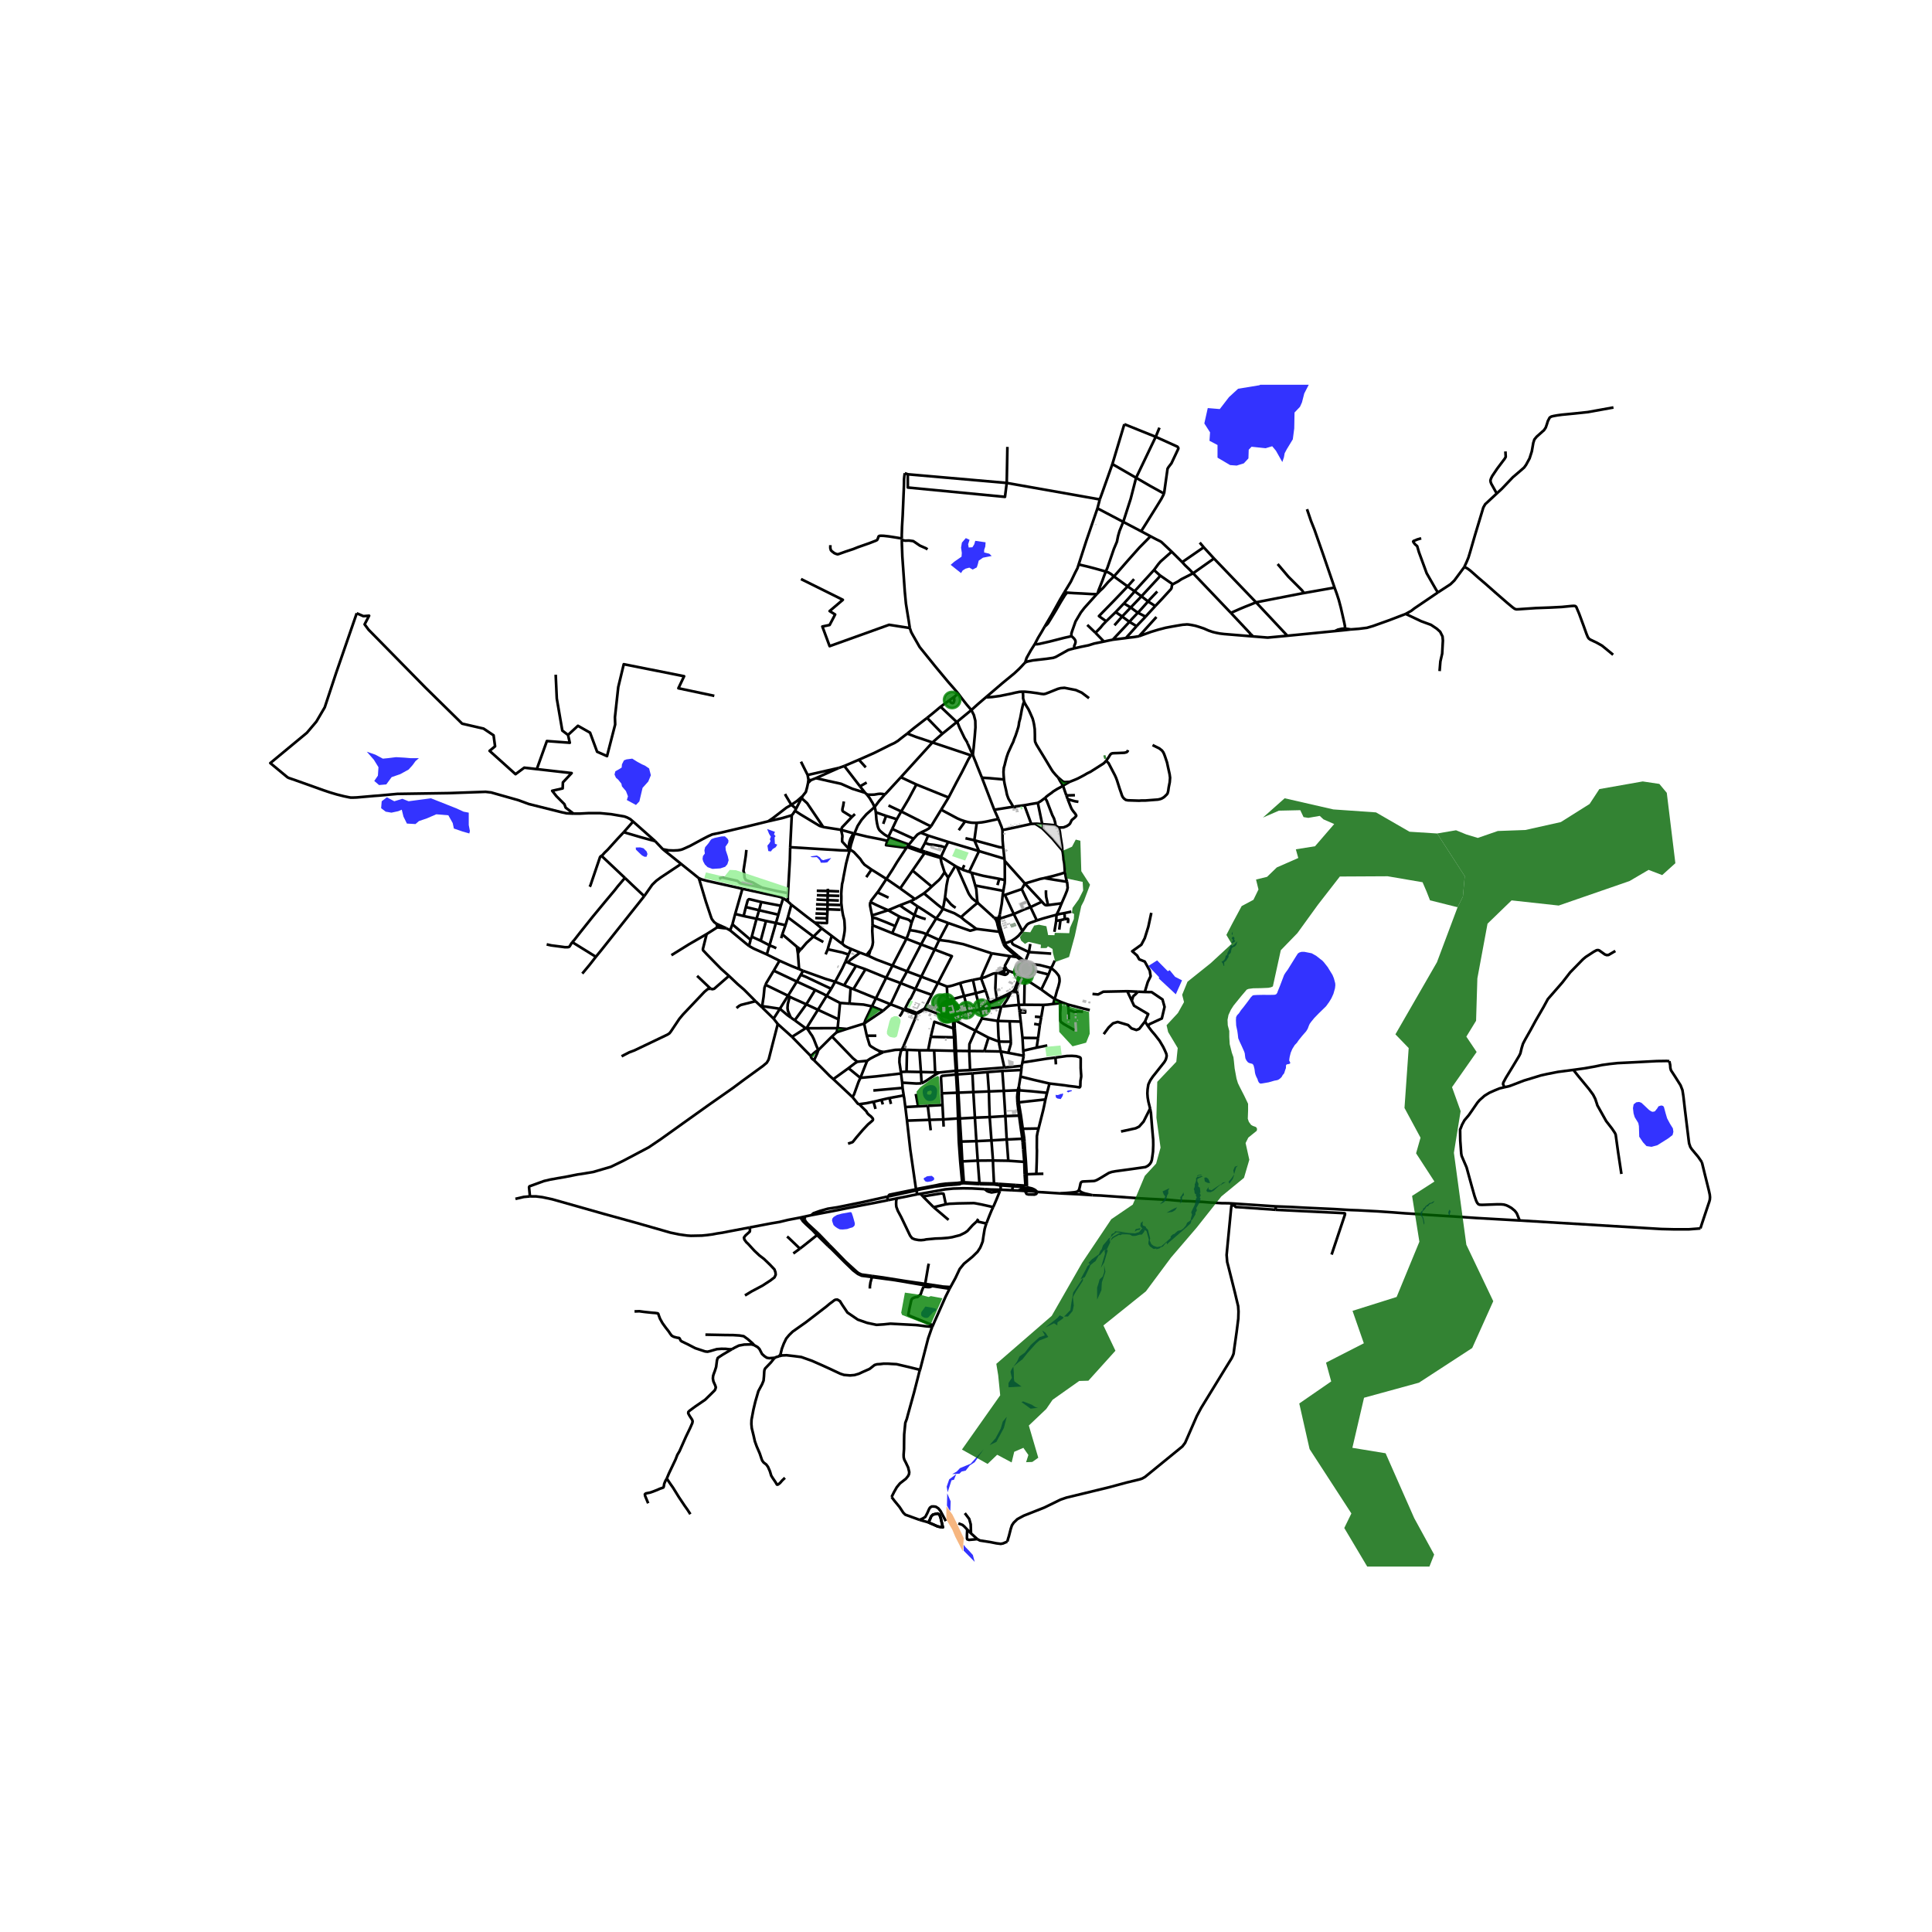 <svg xmlns="http://www.w3.org/2000/svg" xmlns:xlink="http://www.w3.org/1999/xlink" width="960" height="960" viewBox="0 0 720 720"><defs><style>*{stroke-linejoin:round;stroke-linecap:butt}</style></defs><g id="figure_1"><path id="patch_1" d="M0 720h720V0H0z" style="fill:#fff"/><g id="axes_1"><path id="patch_2" d="M90 583.82h558V143.38H90z" style="fill:#fff"/><g id="LineCollection_1"><path d="m459.074 448.483-.147.784M459.074 448.483l16.393 1.096M407.137 445.414l3.033.121 6.038.431 8.578.612 3.188.185 5.207.275 2.063.083 2.795.254 1.481.127 1.54.075 2.914.103 4.295.237 2.995.242 4.022.231 2.468.023 1.32.07M458.927 449.267l-.053.416-.133 1.211-1.327 13.698-.287 3.103.213 2.62.387 1.465 2.465 9.819 1.227 5.17.136 1.985-.08 2.677-.614 4.892-.88 6.208-.253 1.927-.24.658-.454.992-2.348 3.807-9.057 14.78-1.627 3.058-4.335 9.934-1.027 1.361-13.913 11.353-1.04.588-1.027.346-4.816 1.166-6.443 1.742-15.98 3.876-2.187.75-6.043 2.954-7.683 3.034-2.348 1.269-1.4 1.35-.64.969-.427 1.28-.72 2.804-.254.784-.32 1.194M364.18 573.555l1.02.548 3.81.583 2.28.456 1.66.208.875-.168 1.574-.675M342.732 566.414l-5.363-1.938-.773-.773-1.347-2.065-1.908-2.319-1.07-1.434M342.878 510.504l-.24.588-.533 2.146-1.48 5.77-2.308 8.341-.361 1.384-.573 1.535-.414 4.292-.04 2.319-.026 3.127-.147 2.1.026 1.027.227.842.534 1.015.907 1.915.4 1.719-.093.761-.307.658-.84 1.039-2.215 1.73-1.2 1.454-1.054 1.869-.87 1.75M336.091 391.173l.894.058M336.091 391.173l.58-1.218M329.265 392.049l4.351-.788 2.475-.088M335.732 399.49l-.548-3.634.04-1.573.452-2.27.415-.84M376.427 356.34l2.482.314M376.427 356.34l-6.816-1.048M374.994 361.083l-.456-.903-.02-.208.02-.19.114-.185 1.775-3.257M375.251 361.423l.196.153.573.328M371.993 362.698l.718.131 1.207.34.313.063.268.052.233-.034.233-.087.274-.162.253-.277.528-.82" clip-path="url(#p9b8a1569c3)" style="fill:none;stroke:#000"/><path d="m380.203 363.29-.571-.193-3.612-1.193M304.509 460.276l4.061 3.998M304.509 460.276l.754-.277M298.105 465.334l1.262-.97 5.142-4.088M298.834 454.544l.4.585 1.18 1.166 2.368 2.164 1.727 1.817M343.336 363.977l4.986-10.094M343.336 363.977l-2.193 4.611M343.336 363.977l6.211 2.34M343.336 363.977l-5.302-1.983M349.547 366.318l-2.323 4.438M349.547 366.318l3.322 1.323M348.322 353.883l6.41 2.448-5.185 9.987M359.29 371.186l-4.273 1.153-1.427.254-.494-.416-.227-4.536M357.808 366.372l-2.871.911-1.134.277-.934.081M357.808 366.372l1.481 4.814M362.586 365.192l-2.99.667-1.788.513M327.008 332.57l-2.24 2.918-.39.664M324.98 341.162l-.732-3.65-.003-.67.133-.69M330.98 339.214l-1.467-.635-2.828-1.27-2.307-1.157M324.98 341.162l.13.845M324.98 341.162l6-1.948M346.986 307.917l3.752-6.153M335.859 302.406l9.92 5.006 1.207.505M343.077 310.296l2.052-.949 1.07-.626.787-.804M363.674 370.151l3.633-.988M363.674 370.151l-4.385 1.035M363.674 370.151l-1.088-4.96M365.268 376.217l-.2-.75-1.394-5.316M365.615 364.594l.52-1.434 3.476-7.868M350.014 350.305l3.615.462 5.334 1.089 5.327 1.707 5.32 1.729M354.216 479.65l-.346.634M354.216 479.65l-2.734-.173-6.696-1.004M367.587 455.97l-.306.89-.34 1.189-.52 3.185-.193 1.413-.5 1.31-.46 1.061-.954 1.46-1.92 1.887-3.162 2.596-1.574 1.939-1.614 3.415-1.828 3.335M311.224 365.86l-1.466 2.635M311.224 365.86l3.345 1.345M315.067 358.42l-1.154 2.458-1.247 2.331-1.442 2.65M299.302 361.794l8.35 2.997 3.572 1.069M382.575 365.148l.304-.769M388.056 368.782l-3.745-2.444-1.736-1.19M381.696 374.44l.119-7.33.76-1.962M381.696 374.44l7.133.056M381.696 374.44l-2.027.046M359.096 440.586l-.517.014M359.096 440.586l.04-.798-.519-6.966M359.096 440.586l5.916.352M359.096 440.586l.03.355M331.478 312.114l7.259 2.636M331.478 312.114l-.82 1.23M331.478 312.114l-.406-.23M414.554 172.951l4.453-14.865M414.554 172.951l8.837 5.108M409.857 186.125l.927-2.545 3.77-10.629M419.007 158.086l11.692 4.712M329.094 376.692l-4.134-1.658M322.043 381.503l.844-.651 6.207-4.16M331.926 374.28l-.908.725-1.924 1.687M348.888 342.274l1.087-1.398.753-1.103.674-1.067M358.152 341.821l-2.468-1.465-4.282-1.65M344.332 332.924l5.042 4.212 2.028 1.57M352.19 334.457l-.32 1.836-.468 2.413M332.605 359.847l5.201-10M332.605 359.847l-2.348 4.525M332.605 359.847l5.43 2.147M323.718 356.248l2.87 1.338 6.017 2.261M333.629 345.131l-3.276-1.381-3.922-1.547-1.32-.196M325.144 344.801l.026-.614-.06-2.18M330.35 327.553l5.125 3.535M330.35 327.553l-5.57-3.49M337.83 315.956l-.434.617-3.105 4.724-1.632 2.7-2.308 3.556M327.008 332.57l.376-.489 2.967-4.528M247.02 316.482l-2.854-3.016M247.02 316.482l6.817 5.479M286.31 306.067l-7.954 1.948-9.344 2.21-3.576.736-1.514.681-2.019 1.04-4.752 2.572-2.563 1.151-.64.231-.613.139-.774.115-1.601.07-1.867-.07-2.073-.408M295.07 303.835l-.592 11.9M296.267 302.144l-.694 1.097-.503.594M286.31 306.067l5.085-1.146 3.675-1.086M253.837 321.96l6.567 5.284M240.078 333.982l2.985-4.268 1.48-1.442 1.761-1.305 7.533-5.006M267.1 344.33l-.96-.695-.876-1.144-.31-.82-1.898-5.678-2.317-7.758-.335-.99M276.677 331.222l-13.259-2.973-1.867-.497-1.147-.508M316.765 316.625l-.438-.314M316.765 316.625l-.129.359M324.78 324.063l-2.604-1.816-.827-.982-.728-1.117-2.404-2.611-.75-.508-.702-.404M318.421 310.64l-1.322 4.267-.334 1.718M264.832 368.472l.64.173.68-.156 5.51-4.8M263.342 348.11l-1.344 5.361-.06.32.106.393.374.38 1 1.074 3.168 3.249 2.16 2.187 2.916 2.614M281.564 373.118l-4.259-4.294-2.369-2.037-3.274-3.099M317.146 353.634l-.924 2.08M317.146 353.634l3.356 1.38M313.868 351.692l.918.808 1.104.581 1.256.553M325.531 410.576l-2.594.551-2.705.367M317.695 408.862l2.008 2.457.091.053.132.061.306.061M316.045 426.218l1.602-.548.176-.122 1.443-1.797 2.306-2.695 1.898-2.016 1.277-1.085.395-.361.15-.201.036-.161-.012-.181-.058-.231-.214-.252-.243-.276-.297-.316-.186-.13-.314-.242-.383-.331-.325-.352-.14-.18-.139-.292-.172-.292-.218-.242-1.614-1.592-.78-.829M292.727 344.8l-3.56-.811M292.727 344.8l-1.19 3.394M292.727 344.8l.884-2.934M280.165 349.073l3.32 1.51M280.165 349.073l-.43 1.17M280.165 349.073l1.773-6.68M290.984 337.545l-7.281-1.38M290.984 337.545l-.912 3.326M290.984 337.545l.9-2.81M283.485 350.583l3.289 1.705M283.485 350.583l1.98-7.38M285.76 355.682l1.014-3.394M285.76 355.682l4.747 2.346M279.131 352.523l1.735.98 4.895 2.179M291.537 348.194l-.412 1.45M291.537 348.194l5.512 4.697M290.072 340.87l-.905 3.119M290.072 340.87l-7.178-1.649M277.958 338.037l4.936 1.184M277.958 338.037l-.837 3.343M283.703 336.165l-3.758-.91-.51-.107-.269-.041-.148.044-.36.375-.7 2.51M272.096 346.72l.854-2.25M272.096 346.72l-1.35-.758M279.131 352.523l-.839-.67-6.196-5.134M343.932 445.875l4.002 4.016M352.47 448.806l-.721-3.416-.147-.53-.814-.099-1.027.156-5.829.958M343.019 444.888l.673.687.24.3M352.47 448.806l-4.536 1.085" clip-path="url(#p9b8a1569c3)" style="fill:none;stroke:#000"/><path d="m370.125 449.847-2.396-.539-1.989-.441-2.323-.442-.51-.06h-.405l-5.565.106-1.787.092-1.267.046-1.414.197M347.934 449.89l5.569 4.72M367.587 455.97l-3.566-.795M370.125 449.847l-.535 1.109-.816 1.966-1.187 3.047M364.02 455.175l.56-.923M334.221 446.59l-.24.946-.026 1.293.093.934.534 1.454 1.24 2.308 3.361 6.993.747.935.974.415 1.388.254.933.046 1.16-.104.761-.173 3.508-.323 2.148-.07 2.387-.184 1.601-.242 2.948-.75 1.834-.906.946-.652 1.982-2.204 1.52-1.385M298.105 465.334l-4.316-4.134-.486-.36M295.646 467.13l2.46-1.796M535.88 220.777l-8.79 5.957-1.134.89-2.095 1.165M503.373 234.567l2.988-.225 3.067-.38 2.242-.659 5.909-2.112 6.282-2.402M536.493 250.1l.294-3.602.667-2.908.267-4.85-.134-1.546-.88-1.755-1.28-1.155-2.135-1.43-3.655-1.34-5.776-2.725M405.195 232.884l3.057 2.941M383.943 361.441l-1.064 2.938M383.943 361.441l.86-2.14M383.943 361.441l6.817 1.731M381.223 360.769l.123.034 1.824.474.773.164M409.093 221.066l-.35.347M412.094 212.99l-.747 1.957-.52 1.443-1.44 3.625-.294 1.05M415.122 214.82l-2.16 2.113-1.962 2.274-.987.89-.92.969M423.39 178.059l5.171 2.997 5.25 2.903M425.272 197.989l2.102-3.328 3.501-5.61 1.948-3.164.987-1.928" clip-path="url(#p9b8a1569c3)" style="fill:none;stroke:#000"/><path d="m430.699 162.798 8.1 3.663.306.41.027.248-.073.249-2.281 4.837-.187.42-1.097 1.425-.38.62-1.304 9.29M466.957 237.17l-.873-.907M466.957 237.17l-1.083-.088M479.763 236.928l-7.35.682-5.456-.44M425.272 197.989l3.496 1.868M425.272 197.989l-6.67-3.495M385.666 239.988l.647.112.977-.13 1.948-.444 1.977-.45 5.426-1.386 2.674-.594M400.31 241.638l.032-.952.361-.837.106-.462-.02-.554-.1-.248-.14-.242-.2-.283-.267-.295-.42-.398-.347-.271M408.744 221.413l-4.64 5.148-1.307 1.698-1.974 3.336-.94 2.678-.267.745-.194.6-.14.462-.013.248-.007.323.053.445M411.414 239.087l-3.162-3.262M414.695 238.394l-1.88.381-1.4.312M400.31 241.638l2.567-.588 2.801-.566 2.094-.658 3.642-.739M412.251 231.53l-.543.565-.73.747-.865 1.075-1.861 1.908M390.76 363.172l.946-2.438M390.76 363.172l-2.704 5.61M415.122 214.82l5.119 3.715M428.768 199.857l-4.148 4.203-4.296 4.826-4.055 4.653-1.147 1.281M412.094 212.99l1.03.37 1.046.64.952.82M436.651 205.595l-3.793-3.573-.467-.308-1.548-.76-2.075-1.097M497.344 218.988l-11.473 2.033M501.259 234.25l-.047-.947-.24-1.212-.6-2.643-.694-3.037-.747-2.817-.734-2.251-.853-2.355M487.086 189.767l1.494 4.41 1.28 3.21 3.255 9.282 4.229 12.319M468.091 224.471l11.672 12.457M468.091 224.471l-15.672-16.33M485.871 221.021l-.627.111-17.153 3.34M458.714 228.409l3.282-1.455 2.067-.86 1.84-.728 2.188-.895M447.117 202.211l1.473 1.747M452.419 208.14l-3.83-4.182M452.419 208.14l-7.783 5.504M430.068 212.419l-7.247 7.926M430.068 212.419l2.194 1.989M436.651 205.595l-4.135 3.666-.833.964-1.615 2.194M424.5 237.101l6.469-7.169M465.874 237.082l-9.705-.799-1.574-.192-1.418-.277-1.22-.293-1.553-.53-1.776-.78-1.759-.584-1.36-.416-1.094-.22-.668-.126-.64-.093-.36-.046-.467-.023-.613.058-.92.057-2.215.37-2.334.416-1.868.357-2.68.704-2.642.797-3.015 1.085-1.493.554M419.59 237.783l1.228-.173 1.694-.185 1.988-.324M444.636 213.644l14.078 14.765M440.584 209.492l1.036 1.149 1.634 1.558 1.382 1.445M437.052 217.735l1.994-1.056 1.227-.825 4.363-2.21M497.538 235.183l3.86-.379 1.975-.237M501.259 234.25l1.287.173.827.144M419.59 237.783l-4.895.611M419.59 237.783l3.98-4.426M479.763 236.928l17.775-1.745M422.821 220.345l-2.58-1.81M422.821 220.345l2.572 1.875M418.853 224.873l1.514-1.642 1.929-2.186.525-.7M437.052 217.735l-4.79-3.327M430.534 225.858l2.669-2.824 3.182-3.486.166-.295.074-.22.086-.726.147-.364.194-.208M436.651 205.595l3.933 3.897M440.584 209.492l8.006-5.534M414.695 238.394l6.212-6.642M322.39 295.443l-1.89-2.392M322.39 295.443l.653.629M304.076 289.996l4.455 1.016 4.909 1.085 4.196 1.852 4.754 1.494M341.508 292.358l12.007 4.85M341.508 292.358l-5.787-2.707M335.859 302.406l2.685-4.514 2.964-5.534M306.787 308.207l6.72 1.061M296.267 302.144l2.01 1.324 7.146 4.305 1.364.434M298.715 297.443l2.081 1.883 4.962 7.317 1.029 1.564M335.859 302.406l-4.743-2.224M335.859 302.406l-1.637 2.888M334.222 305.294l-1.723 3.637M334.222 305.294l-3.996-1.232M313.506 309.268l4.547 1.275M316.327 316.31l-2.476-2.678.003-1.179.077-.597-.028-.622-.154-.6-.107-.53-.107-.374-.029-.462M317.481 304.448l-1.874 1.985-1.82 1.922-.28.913M293.625 335.957l1.265 1.166M293.662 332.877l-.017.298-.058 1.037.011.503.027 1.242M291.883 334.735l.628.427 1.114.795M322.65 285.976l-2.57-2.847M213.274 351.119l8.79 5.453M203.728 351.944l1.712.382 4.192.542.857.124 1.046-.006.458-.069.313-.266.537-.911.431-.621M232.884 327.173l-2.693 3.17-1.084 1.397-3.618 4.323-4.649 5.62-4.657 5.844-2.25 2.89-.659.702M235.94 306.17l-3.483 3.965M235.94 306.17l8.226 7.296M213.716 303.214l2.48-.015 3.269-.173h4.068l4.235.403 4.895.837.968.346 1.18.607 1.129.95M232.884 327.173l2.69 2.565 4.504 4.244M222.064 356.572l2.224-2.729 10.224-12.864 5.566-6.997M293.662 332.877l.117-2.094.52-9.306.06-1.062.119-4.68M316.636 316.984l-3.173-.084-18.985-1.164M217.003 362.828l2.696-3.237 2.365-3.02M317.481 304.448l1.14-1.073M314.486 298.682l-.244 1.582-.236.928-.033.318-.04.323.033.266.187.283 3.328 2.066" clip-path="url(#p9b8a1569c3)" style="fill:none;stroke:#000"/><path d="m313.868 351.692.398-1.831.213-1.035.162-.956.133-.924.053-1.108-.092-1.92-.085-1.073-.487-1.8-.187-1.065-.229-1.494-.223-1.971.022-1.514v-.947l-.04-.97.08-1.315.133-1.27.094-1.027.306-1.247.2-1.234.829-4.283.166-.856.74-2.861.582-2.007M224.166 318.946l8.718 8.227M219.76 330.47l.261-.466 3.599-10.591.259-.313.287-.154M232.457 310.135l-2.397 2.551-3.637 4.025-1.096 1.045-.84.961-.32.229M343.019 444.888l-1.154.18M367.022 443.157l-4.742-.26-3.302-.051-3.754.098-3.082.305-3.261.606-5.862 1.033M197.479 445.85l-2.295.214-3.106.721M293.61 341.866l1.088-3.94.192-.803M303.665 343.873l-2.832-2.119-.17-.132-5.773-4.499M281.564 373.118l-5.445 1.39-.694.37-.96.785M307.685 355.665l.794-1.888M286.774 352.288l1.424.567 1.1.51M329.153 307.022l1.073-2.96M294.919 299.942l1.771 1.41M299.078 296.714l-1.979 1.732-2.18 1.496M286.31 306.067l1.759-1.203 4.992-3.856 1.858-1.066M292.583 295.896l.275.61 2.061 3.436M330.226 304.062l-3.84-1.347M309.964 348.788l-3.734-2.8M308.48 353.777l.37-1.4 1.114-3.59M313.868 351.692l-.903-.617-.09-.068-2.91-2.22M296.69 301.351l-.423.793M296.69 301.351l2.025-3.908M322.98 291.622l-2.48 1.43M320.5 293.051l-5.855-7.59M259.79 363.673l5.042 4.799M264.832 368.472l-.98.064-.46.363-.88.739-8.031 8.483-1.32 1.592-3.175 4.744-.494.623-.773.502-12.273 5.863-1.914.715-2.894 1.489M320.08 283.129l-5.435 2.332M338.123 273.37l-2.351 1.807-1.08.871-1.314.823-1.425.658-6.104 3.049-5.77 2.55M332.499 308.931l-1.427 2.953M332.499 308.931l7.992 3.648M396.701 342.567l-1.494.34M396.55 340.322l.225.831.013.987-.087.427" clip-path="url(#p9b8a1569c3)" style="fill:none;stroke:#000"/><path d="m397.938 344.007.124-.705.023-.464-.033-.257-.07-.127-.347-.043-.934.156M395.207 342.907l-1.597.26M395.207 342.907l-.467 3.538M389.358 233.447l-1.16 2.03-1.314 2.18-1.218 2.33M382.055 246.88l.527-1.683 1.567-2.8 1.517-2.41M331.072 311.884l-1.452-.88-.881-.704-.294-.254-.253-.22-.24-.23-.227-.254-.2-.312-.187-.392-.16-.416-.146-.565-.174-.762-.253-1.547-.094-1.258-.125-1.375M325.922 300.775l.297.89.167 1.05M345.312 348.157l.806-1.44 1.22-1.885 1.55-2.558M353.366 343.975l-3.807-1.397-.67-.304M341.958 337.784l2.027 1.27 4.903 3.22M345.312 348.157l4.702 2.148M345.312 348.157l-2.056 3.811M338.997 346.624l2.034.306 1.754.386 1.267.34 1.26.5M318.421 310.64l4.789 1.155 5.013.98 2.435.568M337.83 315.956l-7.634-.987.462-1.626M334.221 446.59l-3.281.68M341.865 445.067l-2.115.427-2.534.525-2.995.57M344.786 478.473l-.2.502M344.786 478.473l-7.017-1.015-8.697-1.385-4.076-.558M346.14 470.938l-.194.773-.88 5.14-.28 1.622M458.714 228.409l7.37 7.854M277.12 341.38l4.818 1.013M277.12 341.38l-3.138-.775M276.677 331.222l-2.695 9.383M291.883 334.735l-1.16-.473-14.046-3.04M282.894 339.221l-.956 3.172M282.894 339.221l.809-3.056M286.774 352.288l2.393-8.3M285.466 343.203l-3.528-.81M289.167 343.989l-1.884-.406-1.817-.38M303.156 349.032l3.668 2.027M303.156 349.032l-9.545-7.166M303.156 349.032l3.074-3.045M298.44 353.879l2.131-2.511 2.585-2.336M319.014 359.968l-4.445 7.237M319.014 359.968l3.53 1.238M319.014 359.968l-3.057-1.272M306.23 345.987l-2.565-2.114M272.95 344.47l6.785 5.774M272.95 344.47l1.032-3.865M279.735 350.244l-.604 2.28M267.293 345.591l-1.874 1.206-2.077 1.312M250.214 355.977l6.694-4.148 6.434-3.72M343.077 310.296l-1.196.732-1.39 1.551M338.737 314.75l.58-.71 1.174-1.46M359.29 371.186l1.533 5.851M365.012 440.938l.054.358M365.012 440.938l-.643-8.402M365.012 440.938l5.421.115M347.224 370.756l-2.607 5.107M347.224 370.756l-6.08-2.168M322.544 361.206l-4.502 7.408M322.544 361.206l7.713 3.166M408.991 189.444l.866-3.32M408.991 189.444l9.612 5.05M401.99 210.34l2.888-8.924.675-1.945 3.438-10.027M396.647 220.772l2.415-3.99 1.638-3.404.83-1.607.46-1.43M412.094 212.99l-2.085-.585-2.165-.6-2.386-.626-2.48-.585-.988-.254M283.868 330.776l5.569 1.27 4.225.831M338.373 315.208l-.357.47M338.373 315.208l.364-.458M338.373 315.208l4.857 1.68M232.457 310.135 239 312.06l5.165 1.406M309.763 465.347l.35-.357M309.763 465.347l5.01 5.014 3.188 3.08 1.734 1.317 1.414.657 3.845.52M309.763 465.347l-1.193-1.073M412.094 212.99l.584-1.336 2.436-7.09 1.131-2.676.44-2.174.556-1.9 1.362-3.32M423.39 178.059l-2.013 7.822-2.774 8.613M432.095 159.392l-1.396 3.406M423.39 178.059l7.309-15.26M305.263 459.999l-4.323-4.016-.666-.773-.307-.52-.03-.379M305.263 459.999l3.808 3.963M289.856 381.618l-2.094 8.109-.962 3.796-.346 1.32-.693 1.2-1.454 1.224-7.176 5.217-3.962 2.954-8.897 6.232-9.414 6.716-8.62 6.163-4.51 3.046-9.523 5.032-4.282 2.079-.28.136-6.563 1.916-3.592.607-2.17.316-4.686.93-2.81.478-2.789.502-2.3.543-5.408 1.966-.14.256-.018.176.236 2.345.076.974" clip-path="url(#p9b8a1569c3)" style="fill:none;stroke:#000"/><path d="m279.284 457.46-7.823 1.489-2.22.433-2.068.311-1.64.317-2.008.266-1.94.19-4.09.08-1.46-.097-2.875-.404-3.33-.687-3.28-.946-9.463-2.706-12.156-3.352-19.13-5.42-3.694-.786-2.345-.286-2.283-.011M268.022 327.52l.507-.3.32-.115.373-.07 5.603 1.248.907.807 1.893.439 6.243 1.247" clip-path="url(#p9b8a1569c3)" style="fill:none;stroke:#000"/><path d="m278.155 316.747-.186 1.825-.103.8-.8 5.194.24.785.16 1.731.453.854 1.227.485 1.28.416 3.442 1.939M356.299 400.427l.458-.032M356.299 400.427l.401 6.796M350.999 407.452l-.317-5.868.153-.433.38-.23 5.084-.494" clip-path="url(#p9b8a1569c3)" style="fill:none;stroke:#000"/><path d="m356.214 399.05.005.396.047.545.033.436M356.757 400.395l5.642-.383M356.757 400.395l-.066-.467-.027-.528-.01-.38M356.757 400.395l.413 6.81M382.152 441.852l-3.588-.24M382.152 441.852v.337l-.191.214M382.152 441.852l.55-.03M382.152 441.852l-.3-4.315M393.013 372.31l-2.521-1.757-2.436-1.771M397.622 220.858l-.975-.086M408.744 221.413l-1.639-.012-4.014-.231-2.975-.138-2.494-.174M389.358 233.447l.594-.478.56-.59.6-.958 2.441-4.017 1.84-3.198 1.468-2.367.76-.981M396.647 220.772l-1.45 2.44-3.238 5.837-2.601 4.398M560.68 405.177l-1.834.436-1.9.783-1.901.85-1.798 1.1-1.807 1.603-.845.971-2.243 3.266-.987 1.408-1.614 1.915-.894 1.662-.414 1.085-.306.715.013.866.054 3.312.346 4.708.16.889.64 1.512 1.2 2.78 1.895 6.913 1.067 3.774.594 1.713.387.808.465.54.488.181.854.04.86-.023 4.91-.178 1.533.023.88.092.908.26.8.375 1.087.623 1.26 1.05.568.744.2.324 1.014 2.538" clip-path="url(#p9b8a1569c3)" style="fill:none;stroke:#000"/><path d="m475.467 449.579 5.696.219 5.23.288 10.937.502 3.829.237 2.334.127 2.588.092 7.283.381 5.762.393 4.482.346 5.216.323 1.915.159 8.616.555 1.973.114 8.918.603 16.074.917M633.692 457.783l-.63.065-3.717.285-5.134.008-5.09-.122-52.801-3.184M353.515 297.208l-2.777 4.556M361.924 281.52l-.324.349-.674 1.063-2.47 4.904-1.947 3.613-2.994 5.76M342.732 566.414l1.173-.53.934-.577.76-1.454.614-1.408.36-.6.627-.409.74-.023.808.104.98.628.767.981 1.974 3.738M361.857 571.455l-.104-3.391-.56-2.007-1.628-2.146M361.857 571.455l-1.414-1.449M364.18 573.555l-1.683-1.546-.64-.554M360.443 570.006l-1.105-1.157-.653-.554-1.52-.577M345.973 567.337l-3.241-.923" clip-path="url(#p9b8a1569c3)" style="fill:none;stroke:#000"/><path d="m345.973 567.337 2 .865 1.442.647 1.187.253.773.092-.827-3.587-.44-1.154-.654-.392-.747.126-1.053.277-.627.624-.414 1.027-.4.864-.24.358" clip-path="url(#p9b8a1569c3)" style="fill:none;stroke:#000"/><path d="m345.973 567.337.24-.358.4-.864.414-1.027.627-.624 1.053-.277.747-.126.654.392.44 1.154.827 3.587-.773-.092-1.187-.253-1.441-.647-2-.865M360.443 570.006l-.077 1.888-.014 1.454.12.311.64.208 1.908-.161 1.16-.15M318.421 310.64l-.368-.097M325.922 300.775l-3.038 2.68-1.84 2.124-1.44 2.24-.428 1.016-.755 1.805M362.4 400.012l5.605-.476M362.4 400.012l.335 6.97M380.984 424.383l.112 1.319M380.984 424.383l.744.023M380.984 424.383l-5.817.276M380.46 420.74l.274 1.755.25 1.888M369.481 425l5.686-.34M369.481 425l-5.617.272M369.481 425l.569 7.489M369.481 425l-.658-8.691M390.203 407.266l.914-3.467M390.203 407.266l-.598 2.465M379.756 406.323l4.627.361 5.82.582M380.632 398.75l-7.09.355M380.632 398.75l-.327 2.454M380.792 397.216l-.066.461-.068.488-.026.586M375.167 424.66l.595 7.916M375.167 424.66l-.49-8.718M336.357 405.426l-10.887.967M336.357 405.426l-.136-1.955M336.357 405.426l.425 2.803M379.372 406.314l.384.009M379.372 406.314l-5.294.213M379.372 406.314l-.058.348-.174 1.177-.066.986.09 2.072M379.667 405.144l-.166.306-.13.864M356.7 407.223l.47-.018M356.7 407.223l-5.701.229M356.7 407.223l.339 9.588M357.317 425.42l.909.006M357.317 425.42l.537 7.47M357.317 425.42l-.278-8.609M379.781 415.764l.695-.021M379.781 415.764l-5.104.178M379.781 415.764l.367 2.687M379.781 415.764l-.617-4.867M357.854 432.89l.763-.068M357.854 432.89l.64 6.902.085.808M381.728 424.406l-.286-1.992-.288-1.759M381.728 424.406l.07 1.176M351.233 411.806l.29 5.37M351.233 411.806l-.234-4.354M351.233 411.806l-5.48.298M338.014 417.627l8.374-.29M338.014 417.627l-.62-5.068M341.376 443.206l-2.147-14.827-1.215-10.752M337.394 412.56l4.759-.26M336.782 408.229l.214 1.15.119.997.279 2.183M357.17 407.205l5.565-.224M357.17 407.205l.533 9.621M370.05 432.489l5.712.087M370.05 432.489l-5.68.047M370.433 441.053l-.33-6.628-.053-1.936M363.315 416.52l.55 8.752M363.315 416.52l-.58-9.539M363.315 416.52l5.508-.211M363.315 416.52l-5.612.306M368.537 406.749l5.541-.222M368.537 406.749l-5.802.232M368.537 406.749l-.532-7.213M368.823 416.309l-.16-4.639-.126-4.921M359.125 440.941l5.941.355M359.125 440.941l-.601.067M368.823 416.309l5.854-.367M382.701 441.822l-.105-4.201M382.533 442.412l.134-.22.011-.096.023-.274M379.64 410.828l9.965-1.097M379.64 410.828l-.476.07M379.64 410.828l-.02-2.003.014-.565.098-1.608.024-.33M379.64 410.828l.836 4.915M346.388 417.337l-.635-5.233M346.388 417.337l.463 3.888M346.388 417.337l5.135-.16M386.203 437.485l-3.607.136M386.203 437.485l2.634-.06M387.044 420.556l-.374 1.454-.253 1.408-.027 4.373.047 1.01-.082 4.252-.152 4.432M387.044 420.556l1.72-6.82.307-1.397.534-2.608M380.305 401.204l-.638 3.94M391.117 403.799l-5.864-1.364-4.948-1.231M381.851 437.537l.745.084M381.851 437.537l-.134-4.54M381.717 432.997l.617.083M381.717 432.997l-5.955-.42M381.717 432.997l-.396-4.65M374.078 406.527l-.535-7.422M374.677 415.942l-.037-.476-.13-2.084-.432-6.855M368.005 399.536l5.538-.43M336.221 403.47l-.432-3.41M343.459 403.736l-1.968.058-5.27-.323M382.596 437.62l-.262-4.54M380.476 415.743l.357 2.585M358.617 432.822l5.752-.286M358.617 432.822l-.391-7.396M341.29 407.674l.863 4.626M393.33 394.128l4.225-.586 1.897-.051 1.611.112 1.214.34.347.211.123.303.003.557-.007 2.998.094 1.58.086 1.113.007.512-.16 1.004-.11.615-.046 1.488-.01.485-.127.286-.157.138-.283-.043-1.318-.208-2.364-.277-1.664-.251-4.554-.535-1.02-.12M380.46 420.74l.694-.085M380.46 420.74l-.312-2.289M357.039 416.811l.664.015M357.039 416.811l-5.516.365M358.226 425.426l5.638-.154M358.226 425.426l-.523-8.6M364.37 432.536l-.506-7.264M381.154 420.655l5.89-.099M381.154 420.655l-.321-2.327M351.668 419.863l-.145-2.687M382.334 433.08l-.357-4.806M372.958 391.855l2.79.509M372.958 391.855l-6.146-.115M372.958 391.855l1.334 5.978M372.317 388.184l.054.912.587 2.759M390.282 389.617l-3.961.801M356.214 399.05l.44-.03M356.214 399.05l-6.212.645M356.214 399.05l-.489-7.437M343.2 399.502l.259 4.234M343.2 399.502l-.592-8.098M343.2 399.502l5.303.133M343.2 399.502l-5.361-.11M365.928 379.569l5.927.903M365.928 379.569l-2.419 4.546M365.268 376.217l.373 1.102.24.952.074.358-.027.94M386.32 390.418l-4.995 1.151M386.32 390.418l.544-3.57M355.314 383.265l.232 3.327M355.314 383.265l.5.01M346.863 386.409l1.36-5.629 7.091 2.485M355.314 383.265l-.164-3.153M348.503 399.635l.15.82M348.503 399.635l-.374-8.193M348.503 399.635l1.499.06M342.608 391.404l3.277.015M342.608 391.404l-4.591-.163M368.385 386.7l3.932 1.484M368.385 386.7l-4.876-2.585M368.385 386.7l-1.573 5.04M361.514 398.797l12.778-.964M361.514 398.797l-4.86.223M361.514 398.797l-.303-7.112M356.654 399.02l-.383-7.395M363.51 384.115l-7.824-3.985M361.211 391.685l.071-2.585 2.227-4.985M375.748 392.364l5.761 1.111M376.717 388.215l-.037.92-.932 3.229" clip-path="url(#p9b8a1569c3)" style="fill:none;stroke:#000"/><path d="m381.02 395.939 1.73-.235 7.362-1.166 3.218-.41" clip-path="url(#p9b8a1569c3)" style="fill:none;stroke:#000"/><path d="m393.506 396.667-.12-1.82-.056-.719M376.717 388.215l-.455-7.609M376.717 388.215l-4.4-.03M381.325 391.57l.184 1.905M381.325 391.57l-.275-4.789M380.792 397.216l-6.5.617M380.792 397.216l.228-1.277M386.864 386.847l-5.814-.066M386.864 386.847l.673-4.912M348.654 400.455l-3.705 2.453-.723.4-.767.428M381.51 393.475l-.49 2.464M356.271 391.625l-.214-5.018M356.271 391.625l4.94.06M356.271 391.625l-.546-.012M380.4 380.715l-4.138-.109M380.4 380.715l.65 6.066M380.4 380.715l-.39-3.369M348.129 391.442l7.596.171M348.129 391.442l-2.244-.023M355.546 386.592l.18 5.021M355.546 386.592l.51.015M355.546 386.592l-8.683-.183M366.812 391.74l-5.6-.055M345.885 391.42l.978-5.011M371.855 380.472l.249 5.624.213 2.088M379.67 374.486l.24 1.98M379.67 374.486l-.424-4.278M379.67 374.486l-6.031.58M356.057 386.607l-.244-3.332M371.855 380.472l4.407.134M371.855 380.472l1.273-5.326M348.654 400.455l1.348-.76M392.493 374.139l.52-1.83M395.354 373.76l-.58.11-.58.081-.954.107-.747.08M388.829 374.496l1.583-.092 2.08-.265M338.017 391.24l-1.032-.009M338.017 391.24l-.178 8.153M337.839 399.393l-2.107.098M388.829 374.496l-.787 4.575M302.334 452.862l-2.467.528M330.615 445.947l-9.12 2.05-9.443 1.916-3.548.543-2.988.842-2.335.83-.847.734M330.94 447.27l-5.009 1.005-4.635.877-6.136 1.217-3.675.75-9.15 1.743M371.993 362.698l-.254-.046-.207-.037-.385.045M365.615 364.594l1.493-.444 2.675-1.166.5-.184.864-.14M371.551 372.416l-.5-3.078-.107-1.097.203-5.581M365.615 364.594l-3.029.598M365.615 364.594l1.692 4.569M322.902 355.914l-2.4-.9M323.718 356.248l-.505-.21-.311-.124M322.902 355.914l1.457-1.784M315.957 358.696l.95-.98 1.748-1.293 1.847-1.408M326.429 372.052l-1.469 2.982M326.429 372.052l5.497 2.228M326.429 372.052l-8.387-3.438M326.429 372.052l3.828-7.68M337.075 376.397l.223-.567M337.075 376.397l-.414-.293M337.075 376.397l3.655 1.333.52.205.386-.152M331.926 374.28l4.735 1.824M331.926 374.28l3.707-7.912M335.633 366.368l5.51 2.22M335.633 366.368l-5.376-1.996M335.633 366.368l2.401-4.374M290.507 358.028l-2.152 3.708M297.797 361.157l-3.058-1.248-4.232-1.88M325.144 344.801l-.073 2.187.247 4.183-.16 1.097-.18.554-.194.542-.425.766M324.359 354.13l-.64 2.118M362.543 281.236l-.619.284M365.933 289.823l-1.827-4.53-.313-.838-.827-2.009-.423-1.21" clip-path="url(#p9b8a1569c3)" style="fill:none;stroke:#000"/><path d="m361.997 264.617.937 1.87.533 2.101.053 2.505-.26 3.25-.413 4.38-.257 2.134-.047.379" clip-path="url(#p9b8a1569c3)" style="fill:none;stroke:#000"/><path d="m356.8 268.891.026.37.778 1.95 1.841 3.813.9 1.449 1.581 3.607.617 1.156M319.494 395.684l-1.618-1.291-7.825-8.124M311.805 384.688l-.733.652-1.02.929M304.962 391.318l1.441-1.408 3.648-3.641M313.053 373.762l3.547.261M313.053 373.762l-.562 6.116M308.077 371.104l1 .6 3.976 2.058M304.825 376.317l7.666 3.561M304.825 376.317l-4.337-2.033M304.825 376.317l3.252-5.213M300.687 383.187l.294-.68.426-.716 3.418-5.474M294.29 371.458l-.607-.378M300.488 374.284l-5.228-2.348-.97-.478M294.664 379.171l-.747-1.76-.3-.768-.133-.998.1-1.443.706-2.744M320.642 401.687l-4.429-3.612M320.642 401.687l2.521-6.37M335.789 400.06l-9.264 1.073-5.883.554M317.695 408.862l.586-1.023 1.654-4.593.707-1.559M319.494 395.684l3.67-.367" clip-path="url(#p9b8a1569c3)" style="fill:none;stroke:#000"/><path d="m316.213 398.075 2.362-1.812.919-.58M299.302 361.794l-.878 1.49M299.302 361.794l-1.505-.637M300.259 383.175l-5.093 3.22M300.259 383.175l.428.012M296.179 380.233l3.374 2.458.706.484M289.856 381.618l5.31 4.777M289.856 381.618l-1.556-1.99M288.355 361.736l8.606 4.068M285.295 367.005l.267-.628 2.793-4.641M328.152 392.605l1.113-.556M328.152 392.605l-.484-.929M323.163 395.317l1.16-.796 1.735-.912 2.094-1.004M300.488 374.284l3.292-5.349M300.488 374.284l-4.31 5.949M303.78 368.935l-6.819-3.13M308.077 371.104l-1.254-.693-3.043-1.476M310.56 402.165l7.135 6.697M310.56 402.165l5.653-4.09M303.375 395.126l.5.52 2.155 2.113 3.168 3.21 1.362 1.196M281.564 373.118l2.441 2.307M309.758 368.495l-1.681 2.609M298.424 363.284l1.876.745 6.043 2.862 3.415 1.604M316.6 374.023l5.19.347 3.17.664M322.043 381.503l.493-1.397 2.424-5.072M296.961 365.804l1.463-2.52M296.961 365.804l-3.278 5.276M293.683 371.08l-8.388-4.075M290.644 375.942l.514-.84 2.525-4.022M290.644 375.942l-2.344 3.686" clip-path="url(#p9b8a1569c3)" style="fill:none;stroke:#000"/><path d="m294.664 379.171-1.152-.814-2.868-2.415M284.037 374.914l.333.08 6.274.948M327.668 391.676l.709.194.888.179M312.491 379.878l-.334 3.275M340.784 341.026l1.174-3.242M340.784 341.026l-1.067 2.85M344.986 342.526l-1.494-.45-1.574-.6-1.134-.45M335.329 337.39l.64.45 1.027.75 2.84 1.847.948.589M339.717 343.877l-.72 2.747M335.169 341.557l.827.38 1.854.555.446.155.527.226.28.253.187.231.427.52M353.366 343.975l-3.352 6.33M363.993 346.184l-2.414.674-8.213-2.883M332.498 347.767l-.73-.31-6.624-2.656M350.014 350.305l-1.692 3.578M333.629 345.131l1.54-3.574M333.629 345.131l-1.13 2.636M332.498 347.767l5.308 2.08M337.806 349.848l5.45 2.12M338.997 346.624l-.654 1.904-.537 1.32M315.067 358.42l.89.276M315.067 358.42l1.155-2.705M339.21 335.89l2.748 1.894M339.21 335.89l1.774-.832M339.21 335.89l-3.881 1.5M337.298 375.83l1.715-3.329.408-.414 1.722-3.499M348.322 353.883l-5.066-1.915M330.98 339.214l1.134.657 3.055 1.686M316.222 355.715l-2.419-.782-2.895-.641-2.429-.515M372.413 327.53l-.494 1.623-.173.706M398.628 291.37l-2.474 1.413M412.228 283.516l-.721.8-.36.277-4.758 3.028-1.232.597-1.053.623-1.254.67-1.183.615-1.032.446-2.007.798M394.28 289.661l.468.43.36.302.55.483.296.24.197.143.184.084.214.078.242.032.2.012.23-.015.114-.007.523-.033.77-.04M381.76 300.093l-3.681.49M381.76 300.093l2.552 6.954M386.764 299.219l-2.682.45-2.321.424M389.458 297.36l.533-.496.84-.658 1.158-.811.42-.372 1.611-1.007 1.197-.632.937-.601M397.4 296.422l-.126-.349-.64-1.852-.48-1.438M394.28 289.661l.79 1.408 1.084 1.714M370.53 301.775l1.547 3.44M370.53 301.775l-4.597-11.952M377.598 300.657l-3.513.556-.888.144-2.667.418M393.293 307.599l.013-.71-.187-.785-.346-1.131-.617-1.212-2.058-5.333-.64-1.068" clip-path="url(#p9b8a1569c3)" style="fill:none;stroke:#000"/><path d="m386.764 299.219.54-.312.607-.37.773-.588.774-.589M395.89 316.88l-.03-.906-.12-1.011-.14-.889-.373-2.256-.24-1.853-.194-.756-.313-.848M393.293 307.599l.215.136.455.314.517.312M397.895 297.805l1.147 2.926.334.744.48.699.32.42.38.463.233.306.204.378.1.222-.08.176-.224.274-.313.323-1.074.883-.453.94-.205.406-.395.386-.788.513-1.187.474-1.08.046-.814-.023M384.312 307.047l1.41-.06M373.579 309.297l.683-.091 2.39-.487 2.49-.535 5.17-1.137M372.077 305.215l.712 1.799.338.812.178.484.274.987M373.894 315.91l-.083-.742-.17-1.957-.017-.626-.045-3.288M388.47 308.754l-1.628-1.1-.48-.3-.64-.367M388.408 307.142l-2.034-.163-.652.008M395.89 316.88l-1.49-1.732-2.047-2.447-1.735-1.79-1.027-1.05-1.122-1.107" clip-path="url(#p9b8a1569c3)" style="fill:none;stroke:#000"/><path d="m388.408 307.142.047 1.227.014.385M388.408 307.142l2.84.217.805.09.736.037.504.113M381.668 261.546l.253.543.628 1.068.706 1.13.627 1.346.947 2.158.294 1.074.226 1.039.267 1.824.054 1.997.007 1.79.08.9.46 1.033 1.12 1.858 1.8 2.944 2.655 4.421.614.93 1.104 1.278.77.782M396.861 325.138l-.193-2.874-.1-.89-.214-1.02-.073-1.074-.2-1.546-.192-.854M397.895 297.805l-.496-1.383M401.89 298.809l-1.247-.196-1.228-.33-1.52-.478M381.668 261.546l-.387-1.28.007-.878-.047-.883-.13-.74M367.409 259.867l.95-.025 1.437-.097 2.808-.38 4.182-.849 1.794-.427.674-.11.376-.099.336-.054 1.145-.062M405.852 260.19l-2.722-2.055-2.187-.97-4.242-.83-1.414.115-1.014.254-1.5.6-1.795.727-1.373.52-.667.121-.9-.087-1.348-.236-2.68-.37-1.942-.19-.957-.025M374.151 290.486l-.126-1.552-.054-1.27.12-1.512.294-.97.347-1.443.413-1.558.574-1.662.56-1.213.747-1.65.587-1.2.347-1.028.507-1.253.607-1.83.453-1.448.167-.89.08-.75.407-1.5.3-1.547.3-1.68.413-1.777.207-.652.267-.555M412.228 283.516l.89.872.473.9 1.891 3.617.434.964.38 1.016.954 3.012.64 1.835.233.705.227.496.474.612.74.566.8.15 4.162.133.88-.064 1.431.003 3.405-.26 1.29-.092 1.017-.24.5-.22.738-.445 1.017-.971.32-.439.24-.917.174-1.285.383-1.927.133-1.709-.18-1.313-.683-3.073-.267-1.276-.727-2.167-.334-.909-.326-.71-.507-.693-.967-.767-2.541-1.253M374.151 290.486l-5.182-.467-3.036-.196M377.598 300.657l.48-.073M374.151 290.486l.04.462.2 1.183.354 1.536.227.992.24 1.2.1.41.287.785.273.71.447.716.36.6.267.439.652 1.138M412.228 283.516l.803-1.124.423-.662.174-.323.414-.485.493-.19.674-.052 1.3-.035 2.515-.109.833-.214.36-.34.147-.456M378.079 300.584l.052.284.08.42M364.008 306.646l.515-.052 1.329-.118 1.12-.185.954-.184 4.151-.892M357.078 258.43l-1.454 1.26M361.997 264.617l-1.664-1.945-1.054-1.328-1.308-1.708-.893-1.206M339.064 234.048l.52 1.54.657 1.196 2.484 4.346 5.856 7.25 4.682 5.634 2.448 2.8 1.367 1.616M382.055 246.88l-.694.732-.62.688-.974 1.004-1.74 1.622-4.449 3.656-6.17 5.285M361.997 264.617l2.49-2.25 2.922-2.5M356.564 269.093l-5.349 4.332M356.564 269.093l.237-.202M356.564 269.093l-6.029-5.708M361.997 264.617l-5.196 4.274M361.924 281.52l-14.434-4.828M345.506 267.535l-5.005 3.87-2.378 1.965M347.49 276.692l-2.244-.773-3.961-1.316-3.162-1.233M347.49 276.692l-11.77 12.959M347.49 276.692l3.725-3.267M357.296 309.4l2.394-3.306M364.008 306.646l-.904 6.498M359.69 306.094l1.049.27 1.08.194.855.07 1.334.018M350.738 301.764l5.971 3.191 1.397.617 1.584.522M364.86 317.18l-11.471-3.406M364.86 317.18l9.46 2.846M364.86 317.18l-1.756-4.036M364.86 317.18l-3.714 7.75M343.077 310.296l2.823 1.11M353.389 313.774l-7.49-2.369M353.389 313.774l-1.111 2.071M373.909 331.995l-.235 1.577M363.436 329.986l2.37.477 8.103 1.532M374.477 327.954l-.066 1.23-.502 2.811M374.417 320.822l-.097-.796M381.934 329.263l-1.22-1.424-1.8-1.997-4.497-5.02M374.477 327.954l-.02-4.294.005-1.212-.045-1.626M373.894 315.91l.426 4.116M363.104 313.144l9.259 2.543 1.53.222M359.805 312.389l3.3.755M374.477 327.954l-2.064-.423M342.954 317.421l1.606.505M342.954 317.421l.276-.534M338.016 315.679l.624.2 4.314 1.542M345.9 311.405l-1.184 2.76M344.716 314.165l-1.486 2.722M352.278 315.845l-1.543-.512-2.371-.425-.893-.126-1.165-.108-1.59-.51M343.23 316.887l1.611.538M350.668 319.35l.653-1.444.957-2.06M363.436 329.986l-1.347-4.742M364.354 336.443l-.187-.957-.333-4.098-.398-1.402M362.089 325.244l2.999.82 1.402.347 5.923 1.12M362.089 325.244l-.943-.314M384.044 338.058l-1.093-2.126M384.044 338.058l2.345 4.972M384.044 338.058l4.255-2.026M384.044 338.058l-2.588.971M381.02 347.047l-3.208-6.4M386.39 343.03l-2.415.846-.507.23-.453.278-.357.334-1.059 1.443-.579.886M376.986 350.577l.247-.139.263-.153.277-.164.8-.557 1.014-.857.816-.961.617-.699M374.49 333.518l3.322 7.128M374.49 333.518l6.289-2.171M373.674 333.572l.368-.016.447-.038M390.572 337.31l5.062-.67M388.299 336.032l.572.654.214.22.16.144.24.179.213.08.273.047.314-.018.287-.029M389.817 331.78l-.033.883.1 1.58.313 1.369.375 1.697M381.934 329.263l-1.155 2.084M389.225 327.243l-1.54.308-5.751 1.712M388.299 336.032l-5.604-5.99-.761-.779M396.55 340.322l2.702-.574M393.72 340.91l1.237-.311 1.594-.277M380.779 331.347l2.172 4.585M393.61 343.167l-.671 4.096M393.61 343.167l.11-2.257M377.812 340.646l3.644-1.617M372.511 342.254l.859-.155 4.442-1.453M389.225 327.243l3.094-.749 2.902-.802 1.64-.554M397.655 328.618l-.334-1.067-.46-2.413M372.603 340.8l.723-4.01.348-3.218" clip-path="url(#p9b8a1569c3)" style="fill:none;stroke:#000"/><path d="m397.655 328.618-4.592-.724-3.838-.651M393.72 340.91l.513-1.012.51-1.05.89-2.208M397.655 328.618l.127 1.033.026.525.087.612-.24 1.08-.247.61-.407 1.03-1.367 3.132M393.72 340.91l-2.114.563-2.856.798-1.437.456-.924.303M356.624 323.078l4.249 9.638.387.704.546.761.467.612 2.08 1.65M370.443 342.036l-.46-.503-5.63-5.09" clip-path="url(#p9b8a1569c3)" style="fill:none;stroke:#000"/><path d="m358.152 341.821 1.12-1.072 2.508-2.159 1.2-1.05 1.374-1.097M356.624 323.078l-.614-.352M358.641 324.04l-.95-.443-1.067-.52M373.208 347.137l-.547-2.032M372.447 347.25l.168-.029.593-.084M373.208 347.137l1.339 4.372M372.447 347.25l-8.454-1.066M372.447 347.25l1.522 4.516M372.447 347.25l-.532-1.977M358.152 341.821l1.494 1.27 3.4 2.47.493.392.454.231M344.56 317.926l.281-.501M344.56 317.926l-4.496 6.5M344.56 317.926l3.923 1.204.391.106.731.214.936.25M352.016 325.062l1.32 1.997M347.22 330.393l1.781-1.615.907-.807.747-.866 1.361-2.043M350.541 319.7l.066.54.258 1.295.091.291 1.06 3.236M356.15 338.29l-.8-.496-.974-.797-2.187-2.54M353.336 327.059l-.586 2.886-.56 4.512M340.984 335.058l-5.509-3.97M340.984 335.058l3.348-2.134M335.329 337.39l-4.349 1.824M347.22 330.393l-7.156-5.966M344.332 332.924l1.681-1.398 1.206-1.133M335.475 331.088l4.59-6.661M351.175 319.73l.727.401 4.108 2.595M353.336 327.059l.524-.739 2.15-3.594M324.78 324.063l-1.942 2.826M371.69 342.935l-.65-.4M371.69 342.935l-.008.149M371.877 342.733l-.118.085-.069.117M338.016 315.679l-.186.277M372.422 343.112l.013-.113M371.682 343.084l.047.107.084.085.11.056.124.02.124-.015.112-.05.086-.077.053-.098" clip-path="url(#p9b8a1569c3)" style="fill:none;stroke:#000"/><path d="m372.661 345.105-.146-.489-.05-.376-.043-1.128M371.682 343.084l-.113.654M381.603 358.373l.294.415M381.603 358.373l-.426-.655-1.816-1.445M378.909 356.654l1.84 1.339.854.38M372.435 343l-.042-.128-.09-.099-.13-.062-.15-.015-.146.037M371.877 342.733l.13-.498M350.668 319.35l-1.117-.431-4.71-1.494M372.603 340.8l-.596 1.435M372.603 340.8l-.092 1.454M329.736 296.088l.497-.47 5.488-5.967M314.645 285.461l-2.052.724M384.803 359.301l-2.906-.513M391.706 360.734l-4.21-1.08-2.693-.353M381.897 358.788l1.535-3.967M381.897 358.788l-.674 1.98" clip-path="url(#p9b8a1569c3)" style="fill:none;stroke:#000"/><path d="m379.36 356.273-.26.235-.191.146M373.97 351.766l.27.519.391.552.38.349 3.898 3.468M391.706 360.734l.523-.849.87-1.908M391.749 355.391l-8.317-.57M383.96 351.79l-.528 3.03M376.986 350.577l.087.37.04.259.093.3.187.295.387.305 5.652 2.715M379.36 356.273l-3.881-3.295-.46-.514-.314-.421-.158-.534M393.013 372.31l.403-1.29.444-1.659.577-1.763.313-1.272.117-.652-.02-.756-.06-.462-.153-.687-.347-.513-.434-.543-.44-.52-1.2-1.061-.507-.398M376.433 370.533l-1.268 2.233-1.526 2.3M373.639 375.065l-.511.08M368.79 373.704l-.807.438M368.79 373.704l2.761-1.288M368.79 373.704l-1.483-4.541M366.495 375.178l.514.762M366.495 375.178l-.727.525-.5.514M366.495 375.178l1.488-1.036" clip-path="url(#p9b8a1569c3)" style="fill:none;stroke:#000"/><path d="m365.268 376.217.513-.081 1.228-.196M360.823 377.037l3.565-.636.88-.184M376.777 369.833l-1.302.715-3.149 1.512-.775.356M360.823 377.037l-3.002.758M355.335 378.697l-.125-.49M355.335 378.697l1.105-.256.738-.326.643-.32M355.686 380.13l-.197-1.017-.154-.416M355.335 378.697l-1.192.229M357.82 377.795l-.963.026-.533.138-1.114.248M344.556 376.222l.061-.359M344.556 376.222l.758.142.568.032M341.636 377.783l.242-.106 2.678-1.455M367.009 375.94l3.148-.312 2.97-.482M376.433 370.533l.344-.7M367.983 374.142l.837-.211.914-.324 5.935-2.68.764-.394M350.413 378.157l-4.531-1.761M350.413 378.157l.708.39 1.205.359.85.086.967-.066" clip-path="url(#p9b8a1569c3)" style="fill:none;stroke:#000"/><path d="m354.003 378.427-.78.046-2.81-.316M379.246 370.208l-.37-.86M379.246 370.208l-.768-.549M345.882 376.396l-.359-.32-.906-.213M344.617 375.863l-2.941 1.605M355.686 380.13l-.536-.018M355.686 380.13l.127 3.145M341.636 377.783l.04-.315M336.671 389.955l4.246-10.034.594-1.606.087-.367.038-.165M341.676 377.468l-2.4-.912-1.978-.726M354.143 378.926l.147.378.22.156.473.265.079.063.068.122.02.202M354.143 378.926l-.14-.5M355.21 378.207l-1.207.22M318.042 368.614l-1.044-.374M314.569 367.205l2.429 1.035M335.732 399.49l.057.57M336.782 408.229l-5.294.963M382.422 443.849l-.445-.017M382.422 443.849l2.295.133M382.422 443.849l-.08-1.226M353.136 441.651l2.228-.157M353.136 441.651l-.054-.575M341.474 443.64l1.524-.408 5.283-.998 4.855-.583M341.376 443.206l.098.434M330.99 445.863l.243-.37.154-.193.124-.078 9.865-2.016M353.082 441.076l-.533.032-2.254.29-1.56.357-4.15.785-2.254.415-.955.25M381.96 442.403l-.066.21M381.96 442.403l.573.01M381.96 442.403l-4.25-.301M370.433 441.053l.055.356M370.433 441.053l1.792.136M341.865 445.067l-.391-1.427M379.456 443.685l-2.2-.103M379.456 443.685l2.52.147M379.456 443.685l2.438-1.072M370.488 441.409l2.147.332M370.488 441.409l-5.422-.113M386.548 444.203l-.691-.665-.68-.387-.6-.254-2.044-.485M382.533 442.412l-.19.211M384.717 443.982l1.831.22M384.717 443.982l-2.375-1.359M386.548 444.203l-.358.737-.654.254-.52-.018-1.747-.028-.707-.208-.585-1.108M381.977 443.832l-.083-1.22M330.99 445.863l.52-.068 9.964-2.155M344.586 478.975l2.888.311M344.586 478.975l-.423.528M324.954 475.935l8.6 1.162 11.032 1.878M298.288 453.743h.002l1.577-.353M299.867 453.39l.07.921M298.288 453.743l.546.8M279.284 457.46l3.822-.727 4.036-.773 3.341-.565 3.208-.774 4.597-.878M330.99 445.863l-.375.084M302.141 393.528l-2.387-2.424-4.588-4.709M303.375 395.126l-.767-.594-.334-.473-.093-.364-.04-.167M304.962 391.318l-.813.461-.727.607-1.281 1.142M323.028 385.978l-.985-4.475M323.028 385.978l3.56-.008M327.668 391.676l-1.422-.697-1.754-1.086-.423-.472-1.04-3.443M311.805 384.688l3.792-1.231M312.157 383.153l-.145.629-.207.906M315.597 383.457l5.472-1.7.974-.254M304.962 391.318l-.393 1.183-1.194 2.625M296.179 380.233l-1.515-1.062M315.597 383.457l-3.44-.304M300.687 383.187l.574.762.867 1.327.52.716.627 1.246.907 2.32.7 1.634.08.126M300.687 383.187l10.873-.007.597-.027M288.3 379.628l-4.295-4.203M284.005 375.425l.032-.511M338.034 361.994l5.222-10.026M267.293 345.591l-.192-1.26M270.747 345.962l-1.052-.067-2.402-.304M270.747 345.962l-3.646-1.631M285.295 367.005l-.4 1.126-.328 3.348-.53 3.435M336.084 201.226l.018 1.544.177 4.716.91 12.954.417 4.439.373 2.358.664 4.046.42 2.765" clip-path="url(#p9b8a1569c3)" style="fill:none;stroke:#000"/><path d="m298.506 215.792 15.598 7.745-4.926 4.191 2.052 1.28-2.052 3.907-2.709.569 2.709 7.318 22.166-7.958 7.72 1.204M475.36 450.85l-14.071-.994-.721-.018-.163-.098-.084-.112-.126-.309-.18-.064-.267-.011-.82.023M395.354 373.76l-.259 3.839.067 2.424-.003.116.013.144.023.137.047.158.063.114.087.114.074.097.086.08.922.67 3.961 2.272M372.778 443.366l-.119.464M367.022 443.157l2.294.144 3.462.065M377.256 443.582l-.234-.011-4.244-.205M372.635 441.741l.3.465-.004.525-.153.635M386.764 299.219l1.644 7.923M358.641 324.04l.35.163 2.155.727M350.541 319.7l.127-.35M350.541 319.7l.634.03M376.986 350.577l-.263.147-.41.176-.85.332-.916.277M373.97 351.766l.085-.048.492-.209M400.31 241.638l-1.288.323-.96.29-4.629 2.585-.927.324-2.421.349-2.18.251-2.986.343-2.04.427-.824.35M298.715 297.443l.363-.729M301.29 290.588l-.153 1.2M301.29 290.588l-.309-1.77M301.29 290.588l.915.146M312.593 286.185l-8.517 3.81M312.593 286.185l-11.612 2.634M301.137 291.788l1.068-1.054M299.078 296.714l1.236-1.57.455-1.66.368-1.696M300.981 288.819l-2.48-4.964M302.205 290.734l1.871-.738M398.015 374.364l5.69 1.5 2.427.578M395.655 373.499l-1.414-.612-1.228-.577M395.655 373.499l2.36.865" clip-path="url(#p9b8a1569c3)" style="fill:none;stroke:#000"/><path d="m395.354 373.76.157-.1.144-.161M475.36 450.85l25.539 1.256.303.087.043.17-.053.395-4.942 14.788M372.659 443.83l-1.727.339-1.416.227-1.274-.339-.526-.271-.694-.63M370.125 449.847l.399-.88.746-1.745 1.389-3.392M381.456 339.029l-.935-2.066 2.43-1.03M350.535 263.385l3.242-2.395M345.506 267.535l2.221-1.795 2.808-2.355M347.474 479.286l6.396.998M344.163 479.503l1.697.17.68-.029.934-.358M347.703 493.896l-.274.58M344.163 479.503l-.739 1.864-.279.948-1.2 1.05-.735.048-.432.152-.314.112-.336.19-.24.181-.194.287-.124.408-.74 3.302-.053.478-.107.444-.193 1.062.708.398 8.518 3.469M353.87 480.284l-1.468 2.943-4.255 9.611-.444 1.058M634.242 433.135l1.167 4.766 1.42 5.7.347 1.587.093.97-.06.865-.2.779-.386 1.13-2.328 6.976-.603 1.875M627.339 408.423l.566 4.943.375 3.058 1.06 8.627.146 1.079.46 1.327.527.808 2.395 2.867.733 1.056.64.947M622.114 395.464l.302 1.405.087 1.16.222.836 1.488 2.282 2.086 3.314.7 1.796.34 2.166M586.457 398.7l.284-.037 3.765-.527 3.931-.694 2.634-.552 2.916-.402 2.868-.306 6.216-.303 8.396-.44 2.415-.03 1.18-.023 1.052.078M586.457 398.7l-5.885.768-4.001.786-2.395.533-2.115.656-4.174 1.266-3.954 1.522-1.575.579-1.678.367" clip-path="url(#p9b8a1569c3)" style="fill:none;stroke:#000"/><path d="m601.997 354.395-2.52 1.48-.678.065-.707-.241-2.12-1.516-.448-.123-.54.068-1.019.545-3.022 1.969-1.067.897-4.714 4.832-2.94 3.788-5.371 6.159-1.661 3.055-2.881 4.969-1.921 3.538-1.954 3.437-.859 1.643-.5 1.637-.487 1.997-.467.941-2.483 4.136-2.462 4.038-.93 1.749-.108.546.173.435.369.738M604.252 437.504l-1.224-8.083-.916-6.58-.305-.662-1.051-1.568-2.19-2.826-3.277-5.85-.2-.68-.59-1.751-.792-1.553-1.567-2.133-3.844-4.652-1.578-1.976-.26-.49M374.528 361.533l-1.721.734M374.528 361.533l-.7-1.038M374.528 361.533l.528.006.195-.116M374.994 361.083l-.187.144-.279.306M372.807 362.267l.823.302.424-.031.657-.306M371.993 362.698l.258-.193.556-.238M376.777 369.833l1.379-.201M376.777 369.833l1.056-.62M375.251 361.423l-.257-.34M380.68 362.527l.208-.739.335-1.02M336.985 391.231l.04-.256.1-.346.154-.54-.276-.036-.117-.022-.215-.076M379.91 376.467l.1.88M380.772 376.495h-.11l-.63-.027-.122-.001M380.715 377.322l.009-.06.03-.51.018-.257" clip-path="url(#p9b8a1569c3)" style="fill:none;stroke:#000"/><path d="m380.715 377.322 1.35.042v-.819l-.69-.018-.428-.032h-.175M380.715 377.322l-.704.024M395.194 444.75l-7.803-.493-.843-.054M545.684 211.345l-3.695 4.999-1.44 1.385-4.669 3.048M529.637 200.608l-1.454.439-1.372.558-.162.203.173.359.521.68.8.682.64 2.21 2.895 7.892 3.575 6.246.627.9M385.395 381.564l2.142.37M388.042 379.07l-.505 2.865M388.042 379.07l-2.372-.2M342.153 412.3l3.6-.196M336.661 376.104l-.226.671-.54 1.107-.686.9M325.922 300.775l1.737-2.318 2.077-2.37M323.043 296.072l.573.08 1.103.013 1.165-.04 1.356-.242.832-.07.92.074.744.2" clip-path="url(#p9b8a1569c3)" style="fill:none;stroke:#000"/><path d="m325.922 300.775-.451-.956-.32-.647-.427-.669-.384-.676-.353-.543-.496-.648-.448-.564M378.08 368.816l-.055.035-.049.04-.043.046-.036.05-.029.054-.02.056-.012.058-.003.059M378.678 368.83l-.047-.026-.05-.022-.053-.017-.055-.012-.067-.008h-.068l-.068.007-.066.014-.064.022-.06.028" clip-path="url(#p9b8a1569c3)" style="fill:none;stroke:#000"/><path d="m380.203 363.29-.262.609-1.86 4.917M377.833 369.214l.005.059.014.057.023.056.03.053.038.049.045.044.05.04.057.033.06.027M378.478 369.659l.054-.012.053-.018.05-.022.047-.027.044-.03.04-.034.035-.038.03-.041.025-.044.02-.045M378.156 369.632l.064.02.067.012.068.005.067-.002.056-.008M378.876 369.348l.015-.047.008-.048.003-.049-.003-.048-.01-.048-.014-.047-.02-.046-.026-.042-.031-.041-.036-.038-.04-.034-.044-.03M378.678 368.83l1.702-4.854.153-.58M353.218 374.836l.061 1.621.554 1.528.17.442M337.177 176.351l1.132.405M336.077 200.643l-.015-1.3.094-3.018.25-4.284.463-10.971.047-2.55.104-1.043.157-1.126M375.182 179.979l34.675 6.146M375.182 179.979l-36.873-3.223M338.309 176.756l.013 4.929 36.204 3.481.656-5.187M375.182 179.979l.247-13.43M213.716 303.214l-2.582-.12-1.86-.403-12.178-3.047-3.923-1.443-10.163-2.879-2.057-.236-13.516.48-19.368.294-7.019.643-1.448.099-6.631.578-1.582.063-.674-.006-.675-.112-1.842-.383-2.72-.682-2.458-.733-2.417-.804-10.577-3.779-2.485-.852-.456-.255-6.354-5.256 13.634-11.291 3.531-4.172 3.122-5.315 4.24-12.814 7.683-22.243" clip-path="url(#p9b8a1569c3)" style="fill:none;stroke:#000"/><path d="m200.05 286.63-4.676-.533-3.254 2.413-9.667-8.688 2.045-1.69-.558-4.102-3.718-2.494-7.995-1.85-13.757-13.515-21.102-21.48-1.487-2.012 1.673-3.218-2.138.16-2.475-1.075M200.05 286.63l12.985 1.478-3.253 3.459-.093 2.252-3.904.885 1.58 2.011 2.975 2.977.465 1.287 2.91 2.235M211.688 273.895l.656 2.913-8.538-.64-3.757 10.461M207.09 251.444l.41 8.881 2.053 11.936 2.135 1.634M266.199 259.33l-13.382-2.842 2.134-4.475-22.493-4.477-2.053 8.526-1.231 11.226.082 2.7-3.038 11.793-3.694-1.634-2.627-7.104-4.515-2.558-3.694 3.41M430.534 225.858l-2.699-1.726M426.924 229.826l1.02-1.16 2.59-2.808M412.251 231.53l3.519-3.414M420.24 218.535l-5.185 5.417-5.509 5.645 1.218.89.7.475.787.569M427.835 224.132l.492-.575 2.953-3.128M425.393 222.22l6.59-7.134.186-.416.093-.262M425.393 222.22l-4 4.176M425.393 222.22l2.442 1.912M424.03 228.361l.633-.651.714-.775 1.99-2.246.468-.557M418.853 224.873l-3.083 3.243M418.853 224.873l2.54 1.523M421.393 226.396l-3.202 3.361M421.393 226.396l2.637 1.965M420.907 231.752l.904-1.055 2.22-2.336" clip-path="url(#p9b8a1569c3)" style="fill:none;stroke:#000"/><path d="m426.924 229.826-1.885-.996-1.009-.469M423.57 233.357l.753-.825 2.601-2.706M415.316 233.03l2.875-3.273M415.77 228.116l2.421 1.641M418.191 229.757l2.716 1.995M420.907 231.752l2.663 1.605M422.636 215.829l-2.395 2.706M325.531 410.576l.75 2.692M328.487 409.884l-2.07.516-.886.176M331.488 409.192l-3.001.692M331.488 409.192l.545 2.223M328.487 409.884l.52 1.709M316.998 368.24l-.398 5.783M298.44 353.879l-1.391-.988M297.36 355.352l.327-.675.34-.477.413-.321M297.36 355.352l.437 5.805M297.049 352.891l-.003.41.314 2.051M308.23 342.247l-.054 1.761-4.511-.135M308.518 331.21l.014.826M312.742 332.208l-4.21-.172M304.381 331.965l4.151.071M312.827 333.853l-4.373-.101M304.42 333.617l4.034.135M304.261 335.22l4.153.227M312.626 335.596l-4.212-.149M304.096 337.013l4.307.123M313.155 337.271l-4.752-.135M304.1 338.724l4.28.137M313.217 339.043l-4.837-.182M308.328 340.55l.052-1.689M308.328 340.55l-.098 1.697M308.328 340.55l-4.422-.115M308.23 342.247l-4.414-.125M308.38 338.861l.023-1.725M308.532 332.036l-.078 1.716M308.454 333.752l-.04 1.695M308.414 335.447l-.01 1.689M316.327 316.31l.073-1.59.174-.98.4-1.19 1.079-2.007M327.008 332.57l4.131 1.963M372.435 343l.055-.47.021-.276M371.04 342.536l-.597-.5M371.04 342.536l.53 1.202M371.57 343.738l.182.93.163.605M372.511 342.254l-.504-.02M372.008 342.235l-1.565-.2M353.777 260.99l1.847-1.3M355.624 259.69l-.077.584.084.557.008.225-.054.21-.13.41-.153.226-.192.123-.276-.024-.398-.152-.276-.292-.383-.567M310.113 464.99l-1.042-1.028M324.996 475.515l-3.927-.539-1.094-.507-.787-.611-4.108-3.75-4.967-5.118M309.07 463.962l-.5.312M380.533 363.396l.547.234 1.799.749M398.203 376.34l.027.315.082 3.235M398.203 376.34l-.104-1.188-.084-.788M400.92 377.299l-2.717-.96M400.92 377.299l.006.342M403.63 377.013l-2.134-.088-.176.04-.066.024-.066.037-.06.04-.066.07-.142.163M345.506 267.535l5.71 5.89M330.94 447.27l-.325-1.323M372.635 441.741l5.075.36M372.635 441.741l-.41-.552M372.225 441.189l6.34.423M557.792 183.919l1.925-1.784 4.081-4.284 1.923-1.641 2.266-1.961.722-.995 1.319-2.423.833-2.61.554-3.174.41-1.268.83-1.019 2.765-2.463.637-.966.48-1.396.305-1.01.669-1.289.627-.403.917-.217 1.343-.237 1.701-.228 4.642-.45 5.006-.526 3.077-.556 6.464-1.169M545.684 211.345l.854.323.573.358.88.67 2.882 2.551 2.72 2.32 3.896 3.441 4.242 3.683 1.974 1.64.747.542.6.208.76-.023 1.28-.092 5.297-.359 5.375-.196 4.322-.22 3.601-.357.815-.046.533.058.373.288 1.08 2.551 1.682 4.56 1.066 2.979.454 1.109.36.576.534.416 2.534 1.213 1.868 1.05 1.314 1.062 2.86 2.355M557.792 183.919l-4.308 3.991-.69 1.221-3.121 10.346-1.828 6.326-.6 1.975-.667 1.616-.587 1.27-.307.68M557.792 183.919l-2.024-3.62-.24-.635-.093-.646.24-.728.413-.854 1.881-2.794 2.828-3.753.347-.635-.12-2.02M350.668 319.35l.507.38M379.756 406.323l.051-.862-.14-.317M372.661 345.105l-.746.168M380.533 363.396l-.33-.106M380.533 363.396l.05-.182.043-.149.048-.238.005-.3" clip-path="url(#p9b8a1569c3)" style="fill:none;stroke:#000"/><path d="m380.68 362.527-.223.235-.18.38-.074.148M501.259 234.25l-1.154.052-1.494.335-1.073.546M465.874 237.082l.21-.82M281.126 501.388l-.354-.207-.773-.173-2.668.08-1.975.37-1.48.727-1.134.634" clip-path="url(#p9b8a1569c3)" style="fill:none;stroke:#000"/><path d="m236.473 488.73 1.781-.068 1.9.254 1.902.202 1.347.13.614.034.673.092.397.06.217.145.253.767.414 1.102.907 1.627 1.214 1.685 1.133 1.448.58.882.54.681.685.384.633.193.847.205.494.043.156.084.114.124.407.808.407.305 2.194 1.056 2.854 1.466 3.602 1.188.92.116.96-.22 2.535-.738 1.707-.127 1.588.023 1.28.139 1.014-.001" clip-path="url(#p9b8a1569c3)" style="fill:none;stroke:#000"/><path d="m248.478 551.013.347-.808.467-1.108 2.468-5.191.68-1.754.787-1.315 2.401-5.412 1.56-3.23.814-1.858.12-.686-.2-.583-.946-1.442-.494-.923.04-.508.413-.426 2.121-1.57 3.722-2.55 2.294-2.238 1.334-1.338.227-.554.133-.508-.227-.703-.667-1.489-.2-1.096.094-1.004.293-.9.334-.865.493-1.547.307-2.411.28-.911.587-.416 1.294-.842 3.388-2.008M290.263 505.479l-.874.225-.72.317" clip-path="url(#p9b8a1569c3)" style="fill:none;stroke:#000"/><path d="m281.126 501.388.353.15.887.503.647.675.974 1.868.914.831.88.583.874.156 2.014-.133M292.537 550.736l-1.014.957-.834.975-.64.496-.273.13-.247-.043-.207-.364-.366-.617-.928-1.356-.613-.986-.487-1.615-.713-1.644-.641-.883-1-.767-.494-.663-.213-.52-.737-2.189-1.13-2.622-.681-1.88-.534-2.366-.627-2.55-.146-1.568.053-1.535.72-3.83.734-3.058 1.107-3.808 1.374-2.55.56-1.373.147-1.569.1-1.777.087-.605.267-.583 2.134-2.227 1.374-1.725M347.429 494.475l-.216.521-1.307 3.75-3.028 11.758M291.503 505.133l1.62-.075 2.722.311 2.775.358 3.975 1.408 3.748 1.65 3.015 1.372 1.64.774 2.174 1.015 1.374.45 2.241.185 1.668-.139 1.667-.496 1.4-.658 2.535-1.119 1.88-1.477.908-.265 1.2-.07 1.32-.161 1.829.023 1.053.08 1.868.093 4.668 1.096 4.095 1.016M248.478 551.013l-.506.905-.427 1.021-.127.744-.04.3-.174.364-.4.161-.86.294-1.067.468-1.501.588-1.074.375-1.027.202-.6.121-.347.323.107.629 1.12 2.722M257.282 564.291l-1.107-1.707-.974-1.362-2.174-3.241-2.2-3.554-1.095-1.557-.84-1.258-.414-.6M290.87 504.712l.507-2.089.733-1.927.894-1.857 1.107-1.327 1.294-1.258 4.909-3.462 7.71-5.93 1.173-.993 1.081-.796.627-.496.413-.196.734-.07.974.589.84 1.361 1.948 2.885 3.854 2.631 3.469 1.212 3.521.75 2.735-.185 2.454-.254 9.45.496.988.098 2.527.34 2.617.241M290.263 505.479l.347-.139.42-.12.473-.087" clip-path="url(#p9b8a1569c3)" style="fill:none;stroke:#000"/><path d="m290.87 504.712.126.184.507.237M290.263 505.479l.5-.571.107-.196M324.954 475.935l-.557 1.978-.207 1.448-.013.831M324.954 475.935l.042-.42M475.36 450.85l.107-1.271M262.885 497.385l7.176.138 3.241.035 2.255.138 1.6.266 1.507 1.096 1.775 1.546.687.784M355.364 441.494l-.088-.553M355.364 441.494l1.04-.074 1.214-.115.607-.266.299-.03M355.276 440.941l-2.194.135M358.579 440.6l-1.708.243-1.595.098M358.579 440.6l-.055.408M380.833 418.328l-.685.123M381.798 425.582l-.702.12M381.977 428.274l-.098-1.329-.08-1.363M381.096 425.702l.225 2.645M381.977 428.274l-.656.073M279.284 457.46l.207.67-.02.501-.06.375-.893.796-.707.636-.56.772.16.727.72.993.654.6 1.32 1.454 1.08 1.177 1.814 1.696 1.708 1.304 2.294 2.215 1.615 1.708.373 1.05.093.924-.466.992-1.535 1.165-2.948 1.916-4.028 2.134-2.481 1.512M336.084 201.226l1.192.26 1.474-.047 1.594.22.96.64 1.521 1.045.88.381 1.428.63.52.398M336.084 201.226l-.007-.583M309.451 203.16l-.02 1.079.213.802.354.381.914.705.686.294.567.156.654-.19 2.341-.838 2.841-.935 1.727-.692 4.282-1.501 2.328-.907.414-.202.25-.237.28-.753.16-.436.317-.182.5-.046 1.007.02 1.967.22 2.308.358 1.634.27.902.117M299.937 454.311l-1.103.233M476.14 210.198l3.963 4.672.185.194 4.91 4.915.303.385.162.263.208.394M397.4 296.422l3.194-.078M359.356 322.402l-.715 1.638M377.71 442.102l-.14.15-.173.317-.113.427-.028.586M377.71 442.102l.134-.145.234-.126.486-.219M395.194 444.75l6.78.313 5.163.351M407.137 445.414l-2.966-.682-1.014-.38-.55-.344-.237-.268-.21-.399M428.614 413.13l.301 1.601.4 5.029.434 4.969.033 1.955-.093 2.546-.227 1.666-.201 1.352-.28.84-.495.746-.718.64-.886.46-5.504.786-5.618.76-1.398.255-1.103.37-3.56 2.144-.96.521-.586.236-.496.122-4.086.18-.317.07-.235.12-.208.259-.11.215-.244 1.158-.297 1.211" clip-path="url(#p9b8a1569c3)" style="fill:none;stroke:#000"/><path d="m402.16 443.341-.337.491-.553.314-.9.17-1.682.162-3.494.272M427.88 382.487l-1.183-1.798M428.614 413.13l-.646-2.59-.267-1.57-.107-1.49.083-1.549.274-1.775.697-1.511 1-1.472.589-.722 1.852-2.341 1.85-2.337.511-.895.204-.72.13-.676-.126-.752-.528-1.233-.626-1.308-1.348-2.293-1.795-2.31-1.124-1.307-1.357-1.792M426.628 369.69l2.547.037 4.056 2.748.765 2.765-1.017 4.307-4.674 2.158-.425.782M417.777 421.672l5.463-1.192 1.271-.62 1.66-1.867 2.443-4.863M426.628 369.69l-2.54-.114" clip-path="url(#p9b8a1569c3)" style="fill:none;stroke:#000"/><path d="m429.056 340.196-1.11 5.188-1.334 4.265-1.275 2.427-3.4 2.427 1.827 1.6.786 1.416 2.062.828 1.87 3.402.319 2.06-1.063 2.169-1.11 3.713M420.104 369.397l3.984.18M420.104 369.397l1.684 3.569M407.135 370.422l2.107.179 1.922-1.018 8.94-.186M421.788 372.966l.85 1.839 5.27 3.126-1.211 2.758M411.325 385.401l1.807-2.457 1.658-1.581 1.743-.515 3.889 1.158 1.276 1.251 1.806.588 1.063-.422 2.13-2.734M424.088 369.576l-1.004 1.036-.765.644-.531 1.71" clip-path="url(#p9b8a1569c3)" style="fill:none;stroke:#000"/></g><g id="PatchCollection_1"><path d="m346.192 404.49.347-.092.56-.023.64.07.4.162.36.236.12.167.267.3.24.468.085.369.027.497-.041.397-.02.387-.074.572-.114.525-.06.32-.163.304-.155.237-.198.212-.272.22-.304.224-.384.16-.277.055-.567.06-.48-.016-.32-.062-.445-.185-.4-.298-.24-.303-.24-.323-.213-.323-.16-.369-.08-.323-.16-.716-.013-.693.053-.461.12-.346.187-.254.267-.3.293-.231.294-.185.533-.253zm.227 3.474.294-.058.253-.161.16-.277.067-.243.04-.427-.114-.178-.193-.168-.44.023-.47.17-.224.038-.173.207-.134.45.04.381.267.197zM359.936 200.532l1.388.646-.534 1.663.213 1.2 1.387-.092.673-1.085.395-1.316 3.841.554-.106 1.57-.427 1.293v.924l1.92.461.886.855-3.233.623-1.6 1.108-.321 1.293-.395 1.224-1.526.808-1.248-.715-1.387.37-1.068.646-.648 1.009-3.864-3.068 1.386-1.197 2.667-1.847.107-1.386-.288-2.008.32-1.848zM336.916 109.68l-.108.117-3.28 3.21-1.655 3.325-.907 1.248-1.76 3.325-2.295 2.725-1.067 1.108.414 2.204.494 1.353.426.785.84 1.51-1.8 5.88.747.231 1.013 1.247-.213.878 1.707-.092.788.632 1.027-.217 2.134.139 2.988-1.709 1.28-.046 1.16-.199.921-.817-.173-.8-.627-.124-.6-.384-.48-.692.066-.864.64-.693 1.28-.97 1.655-.508.747.323.787.772 1.174-.092 1.654-2.68 2.788-1.602.96-.74 1.334-1.847 1.44-.092 1.321-.153 1.56-.633.267-1.523-.053-1.155 2.761-.569.814.523.373.184.907-1.662.32-2.726-.213-2.817-.267-1.386-2.134-.646-2.774.138-2.508.693h-2.935l-2.454.277-1.92-1.34-1.095-.323-1.947-1.224-4.575-1.468zM309.77 319.74l-.8.924-.64.693-.907.138h-1.547l-.267-.738-.533-.647-.694-.693-.747.047h-1.014l-.64-.277 2.454-.37 1.067.647.64.83.64.278 1.282-.37zM240.318 285.307l-1.067-.462-1.707-.923-1.921-1.2-2.135.276-.96.37-.747 1.477-.106 1.2-.854.555-1.494.831-.32 1.2.533 1.201.854.739 1.174 1.477.213 1.016 1.494 1.755.747 1.939-.427 1.385 3.415 1.847 1.265-1.343 1.19-5.029 2.118-2.36.976-2.35-.656-2.543zM450.738 164.267l.213-3.14-2.134-3.326 1.28-5.727 4.482.37 3.415-4.435 3.415-3.14 7.897-1.293 5.762-3.141h3.415l5.88-2.531 2.657-1.995 2.889 1.809 1.177 1.386-.96 1.386-1.281.74-2.786 5.394-.853 3.325-.747 1.663-2.028 2.124-.107 5.912-.533 4.064-2.241 3.695-.8 1.501-.267 1.502-.601 1.784-2.387-4.233-1.387-1.662-2.455.739-5.229-.555-1.067 1.109-.106 3.233-1.708 1.847-2.668.831-2.454-.184-4.695-2.771v-4.711zM343.387 488.951l1.466-2.045 1.434.24 1.411.272 1.194.322-.157.664-.079.136-.147.094-.273.089-.31.164-.269.242-1.64 1.78-.342.195-.424.05-.379-.03-.455-.105-.376-.165-.31-.185-.249-.22-.138-.24-.045-.234-.01-.352.01-.325zM540.122 453.236l-.32-.945-.077-.59.13-.219.293-.715.373.485.08.277-.133.277zM531.268 449.486l.877-.657.613-.508.587-.046 1.174-.739-.208.5-.405.377-.614.139-.4.184-.294.231-.4.554-.636.15-.267.554-.77.926-.457.39.01.548-.223.513.102.358.458.819.213.808.134.738.08.554-.271.52-.107-.877-.133-.762-.24-.83-.214-.44-.427-.484-.08-.646.107-.6.374-.462.403-.22.103-.703.507-.3zM236.93 315.842l1.654-.046 1.227.323 1.174 1.2.32.97-.213.554-.107.415-.747.047-.907-.462-.64-.554-1.707-1.662zM151.642 306.919l-1.28-2.586-.64-2.585-1.281.554-2.561.554-2.135-.369-1.707-1.293.213-2.586 1.922-1.477 2.774 1.477 2.988-.923 2.347.923 8.324-1.108 9.465 3.75 2.7 1.237 1.92.369v4.618l.428 2.216-.214.923-2.56-.739-3.202-1.108-.427-2.031-1.633-2.9-4.482-.37-3.415 1.478-3.062 1.053-1.28 1.108zM136.702 280.14l3.202 1.107 2.774 1.478 1.921-.185 2.988-.37 3.201.185 2.135.185h3.201l-1.28 1.108-1.068 1.478-1.494 1.662-3.126 1.718-3.202 1.108-1.995 2.715-2.7.24-1.782-1.533 1.355-1.976.213-3.14-1.707-2.77zM434.744 451.968l1.547-.923 1.179-.628 1.227-.508-.752 1.09-1.12.646zM459.927 437.567l.747-2.493.641-.637-1.121.36-.587 1.385zM435.828 442.807l-.498.898.054.693v.415l-.427.693-.427 1.707-.702.78-1.573.847 1.368-1.534.646-1.412-.587-.785-.427-1.108zM440.266 445.69l-.4.416.186 1.708-.475.826.854-.762.128-1.841.694-.716-.294-1.038-.16.553zM450.355 442.392l.072.873 1.075.32 3.93-2.619-1.782 1.535-1.406 1.297-1.12.508-1.281-.139-.262-.581zM449.576 438.813l.619.41.422.72.336.944-.965-.077-1-.496-.1-.837-.082-.417.172-.204zM446.315 438.006l-.277.537.526-.356.344-.159 1.12.023-.533-.254-.608.042zM447.842 438.259l-1.222.295-.426.07-.443.424-.01.937-.22.72-.288.734.054.462-.166.72-.235.55.187.345.155 1.251.485.273-.032.604.272.411v.37l-.298.35-.075 1.01-.406 1.413-.64 1.269-.608 1.312.293.83-.459 1.597.03.347.21.206.347-.207 1.18-2.012-.006-.642.513-.766-.187-.946 1.408-2.488.134-1.153-.294-.277.406-.79-.4-.808.26-.272-.213-1.8-.64-.462.16-.923-.498-1.02.071-.82.753-.403 1.227-.515zM454.859 441.893l.667-.647 1.307-.715-1.04.115-.36.32zM458.167 441.13l-.347-.714 1.04-1.188 1.121-1.605-.4 1.316-.214.53zM434.37 463.321l-.987 1.247-.88.277-.32.369-1.281.37.08-.278-1.094.138-1.307-.9-.613-.9.026-.853.161-.779-.876-3.194-1.606-1.039-.646-.755-.02-.465.16-.842.828-.576-.189.576v.577l.16.427.508.173.506.277.134.427.72.704.8 3.22-.16.784.24.508.347.807.827.647 1.333.466 1.601-.308 2.096-1.866-.12.623z" clip-path="url(#p9b8a1569c3)" style="fill:#00f;fill-opacity:.8"/><path d="m443.708 455.913-1.788 1.662-3.335 2.908-3.095 2.654-.586.623-.054-.565.068-.635 1.367-1.217-.02-.572.88-.796.48-.115 1.28-1.143 1.32-.33.815-.608.926-1.087.461-1.044.964-.627.4-.468.21.206-.08.497zM423.245 458.06l-.374.945.934-.577.613-.115.347.023.247-.65zM416.075 459.209l-1.067.854-1.127 1.066.4-1.224 1.014-.461.293-.6.8.092 1.067.07 3.204.493-1.069-.058-2.448.176.534-.224z" clip-path="url(#p9b8a1569c3)" style="fill:#00f;fill-opacity:.8"/><path d="m413.673 462.531 1.308-1.222 2.028-1.108.56.115.56-.323 1.914.005.987.092 1.02.526 1.141-.041 1.58-.466.795-.02.753-.927.354-.736-1-.647-1.174 1.385-1.494.461-3.415-.184-2.56.184-2.455 1.385z" clip-path="url(#p9b8a1569c3)" style="fill:#00f;fill-opacity:.8"/><path d="m413.454 462.029.427-.9-.714.433-.987 1.247-1.127 1.297-.507 1.5-.454.484-.563 1.323-2.658 1.95-1.234 1.274.167.157.367.304-.88.716-.74 1.495-1.902 3.49.72-.416.934-.438 1.821-3.79.153-.572.507-.438.827-.693.667-.484 1.174-2.054.54-.19 1.435-1.818 1.126-.397 1.22-2.58-.1-.398zM411.478 471.398l.48 2.54-1.333 4.014-.16 2.862-1.601 3.508v-4.431l.533-1.707.374-1.385 1.174-1.062.568-1.782z" clip-path="url(#p9b8a1569c3)" style="fill:#00f;fill-opacity:.8"/><path d="m411.638 465.952.16 1.292-1.547 5.262 1.235-2.012.96-3.277.366-1.034-.259-.674zM363.244 582.068l-.685-2.565-1.494-1.662-1.233-1.252-.72-.91v1.141l.013 1.062zM389.656 496.691l1.014 1.57-5.763 2.26 2.462-2.196 2.022-.668-1.016-1.843zM354.868 549.35l2.668-.139.853-.83 1.494-.323 1.502-1.92 1.86-1.218 3.31-4.803-4.803 5.354-4.003 1.664-1.227 1.292zM381.279 522.26l3.148 1.2 1.44.923.963.228-2.723.372-3.43-2.46zM403.581 477.26l-2.667 4.154-1.067 1.939.32 3.23-.427 1.985-1.76 2.077-1.44-.003 2.348-2.4.32-2.308.747-4.246 3.62-5.401zM376.957 510.353l-.373.877.496 2.29-1.244 1.863v1.615l1.708-.092 3.138-.192-2.658-1.93-.16-.924-.042-2.397-.171-2.172zM375.196 527.983l-1.067 4.153-2.82 5.234-2.514 1.178 2.241-2.585 1.921-3.6.747-2.584zM353.747 551.288l2.62-1.921-.859 2.106-.907.185-1.44 4.476-.366-2.105zM384.107 501.26l-2.188 2.816-1.974 1.43-.96 1.985-1.334 1.8 2.123-1.774 1.238-.902 1.921-2.4 3.15-3.512 1.28-1.144-2.456.963zM354.28 559.503l-1.272-2.982-.115 4.55.683 1.259.587.762zM394.938 490.184l-.854.97-4.5 3.555 3.22-1.572 1.227.831.061-1.181 2.02-1.403.213-.508zM459.02 347.917l.373-.738-.053.923-.23.44zM455.205 358.42l.72-.392.49-.553.31-.855v-.3l.64-.6.038-.484 1.04-2.239.187-.854.32.162.187.277.763-.51 1.238-1.314-.384 1.338-.534.6-.683.278-.517.414-.347 1.685-.843.856.043.645-.95 1.478-.72.6.042 1.338-.336-.16-.107-.646zM459.233 349.164l.64-.023.187.531-.133.531.454.577-1.308.785.064-.576.336-.463-.08-.415-.373-.3zM396.193 407.584l-.133.728-.32.61-.48.693-.507-.138-.534-.046-.613-.324-.187-.53v-.67l.32.231 1.04-.185.32-.254.48.013.32-.197zM397.554 406.846l.293-.393.907-.161.774.035-.187.334-.747.185-.426.253zM344.414 438.95l.534-.232.426-.323.692-.101 1.173-.093.643.517.264.314-.05.61-.427.323-.587.277-1.44.23-.748-.185-.48-.553-.213-.462zM285.882 308.95l.747 1.847.654 1.009-.374.969.253.653-.426.831-.747.878.333 2.024.947.146.694-.877 1.134-.7.573-.963-.893-.33-.12-2.347.373-.462-.587-.739.374-.877zM268.915 311.72l1.227-.046.974.87.373.693-.106.83-1.027 1.485.12 1.332.747 2.216.32 1.478-.48 1.523-.814.93-1.8.594-2.949.192-1.8-.654-1.028-1.008-.64-1.2-.214-.878.16-1.062.694-.923-.16-1.247.267-1.108 1.294-1.53.693-1.063.414-.455 1.12-.415zM317.701 457.414l.52-.393.292-.421.065-.702-.39-1.432-.39-1.348-.454-1.264-.454-.14-3.149.562-1.785.477-1.266.758-.519.646-.097.73.227.73.325.927.584.561.843.59.91.449 1.103.056 1.655-.168 1.201-.421zM615.909 414.344l-.589-.181-.807-.554-1.88-1.784-.948-.86-.84-.31-1.06.138-.974.756-.254 1.414.22 1.95.427 1.43 1.334 2.17.235 1.148.122 3.953 1.417 2.112 1.292 1.387 1.87.275 2.187-.6 3.99-2.51 1.666-1.276.306-1.2-.186-1.292-1.058-1.689-1.09-2.039-.528-1.774-.659-2.438-.32-.427-.694-.173-1.04.335-.427.738-.904 1.126zM427.968 359.968l3.262-2.055 3.986 4.033.69-.399 2.014 2.479 2.587 1.321-2.317 5.198-6.321-5.883.09-.479zM475.703 370.421l.312-.472.173-.53.814-2.009 1.57-4.128.59-.915.747-1.004.667-1.085 2.241-3.601.85-1.326.551-.383.814-.242 1.064-.009 2.724.54 1.694.947 1.494 1.183.76.57.6.636 1.415 1.8 1.811 2.956.51 1.257.493 1.835.04.738-.122 1.108-.585 2.078-.76 1.674-.854 1.396-1.131 1.566-2.857 2.785-1.601 1.662-1.144 1.413-.51.71-.307.693-.427 1.131-.573.935-1.534 1.754-1.294 1.616-.6.889-.84.888-.894 1.443-.6 1.42-.361 1.442-.133.762-.063.693.316.61.08.335-.187.231-.266.092-.827.162-.267.22-.053.427-.014.703-.186.485-.494 1.512-.547.658-.4.715-.493.485-.535.4-.426.212-.467.115-.68.115-2.228.635-2.212.384-.762.1-.387-.15-.294-.31-.293-.543-.187-.658-.44-.854-.32-.796-.187-.716-.186-1.42-.24-.98-.188-.554-.379-.39-1.115-.291-.52-.277-.55-.677-.397-.789-.133-.923-.107-.946-.223-.688-.924-2.07-.707-1.501-.578-1.362-.169-1.512-.173-1.212-.427-2.02-.093-1.992.066-1.146.374-.716.693-.727.76-1.154.974-1.189 1.6-2.1 1.112-1.522.636-.637.374-.127 1.2-.08 2.148-.046 2.761.011 1.28-.023.601-.046.34-.144z" clip-path="url(#p9b8a1569c3)" style="fill:#00f;fill-opacity:.8"/></g><g id="PatchCollection_2"><path d="m535.584 310.614-10.303-.655-12.485-7.203-15.9-1.109-18.14-4.155-8.111 7.203 5.976-2.586 7.955-.175 1.222 2.577 1.766.285 4.269-.738 1.387 1.292 3.996 1.746-7.144 8.274-7.155 1.145.912 3.241-8.003 3.51-3.628 3.508-4.114 1.006.912 3.703-1.878 3.853-4.388 2.336-3.584 6.674-2.109 4.077 1.963 3.313-7.836 7.234-8.63 6.905-1.974 4.848.686 2.723-2.28 4.082-4.222 4.551.587 2.54 3.57 5.957-.53 5.122-7.095 7.478-.32 13.34 1.545 11.17-1.653 5.957-4.216 4.567-4.482 10.71-8.004 5.446-10.884 16.247-11.312 19.754-20.654 17.904.7 4.25.746 7.477-14.251 20.209 9.561 5.358 3.565-3.42 5.393 2.866.961-3.969 3.415-1.477 1.862 2.673-.854 2.676 2.3-.087 2.24-1.57-3.52-11.999 6.509-6.184 2.348-3.415 9.924-7.015 3.414-.092 10.08-11.174-4.482-9.415 15.852-12.734 9.332-12.559 9.497-11.078 9.284-11.724 8.43-6.924 1.98-6.734-1.386-6.23 1.014-2.031 3.148-2.54.12-.738-.385-.647-1.176-.414-.667-.393-.853-1.154-.381-1.137.114-3.156-.007-2.43-1.434-2.994-1.653-3.231-.694-1.431-.534-1.754-.694-3.786-.266-2.608-.187-1.546-.587-1.685-.8-3.186-.16-2.677v-2.24l-.56-2.1-.088-2.06.354-1.794.88-1.916 1.007-1.576 2.835-3.502 2.081-2.447.694-.277 1.734-.231 2.88-.046 2.722-.116 1.014-.207.693-.323 2.955-13.485 6.194-6.388 7.625-10.535 8.19-10.546 17.816-.094 13.008 2.226 1.542 3.592 1.232 3.149 10.28 2.572 1.986-3.974.682-7.605z" clip-path="url(#p9b8a1569c3)" style="fill:#006400;fill-opacity:.8"/><path d="m563.324 335.546-8.964 8.68-3.788 20.396-.48 15.789-3.628 5.909 3.841 5.724-9.177 13.11 3.205 8.93-2.508 15.525 4.639 34.26 10.03 21.048-7.843 17.446-19.848 12.923-20.466 5.613-4.345 18.662 12.379 2.03 10.671 24.182 7.426 13.572-5.239 13.285 3.148 17.073-16.166 8.952-11.151-9.136 7.95-19.842-12.04-20.236 2.649-5.421-15.58-23.998-3.842-16.983 11.899-8.215-1.921-7.015 14.086-7.2-4.215-12.092 16.433-5.17 8.484-20.585-2.721-17.079 8.323-5.354-6.83-10.524 1.655-5.817-5.976-11.078 1.563-22.323-4.946-5.118 15.476-26.862 7.695-20.51 1.986-3.973.682-7.605-10.286-15.905 7.044-1.195 3.836 1.565 4.268 1.293 7.47-2.586 10.244-.37 13.233-2.955 10.724-6.75 3.628-5.54 16.167-2.854 6.19.923 2.774 3.325 3.201 26.225-4.909 4.433-5.068-1.949-7.097 4.165-26.41 9.132zM381.457 347.227l-1.368 2.026.48 1.306 1.41 1.218 1.09-.67.313-.1 4.545 1.075-.105 1.249 2.182-.03.528-.64 1.725 1.005.14 1.462.889 3.36 5.122-1.846 2.13-7.787 2.424-11.206 1.001-1.93 2.263-6.001-3.256-5.04-.349-11.358-1.724-.43-1.389 2.649-3.327 1.465 1.465 10.404 5.826 1.24.192 3.211-1.675 3.33-2.293 3.17-.198 1.873.784.379-.09 1.884-1.462 3.32-.252 1.956-5.397-.123-.113.871-2.364-.048-.644-3.295-2.752-.56-1.803.316-1.444 2.51z" clip-path="url(#p9b8a1569c3)" style="fill:#006400;fill-opacity:.8"/></g><g id="PathCollection_1"><defs><path id="m5bd5ca6377" d="M0 3a3 3 0 1 0 0-6 3 3 0 0 0 0 6z" style="stroke:green;stroke-opacity:.8"/></defs><g clip-path="url(#p9b8a1569c3)"><use xlink:href="#m5bd5ca6377" x="360.161" y="376.481" style="fill:green;fill-opacity:.8;stroke:green;stroke-opacity:.8"/><use xlink:href="#m5bd5ca6377" x="365.876" y="375.564" style="fill:green;fill-opacity:.8;stroke:green;stroke-opacity:.8"/><use xlink:href="#m5bd5ca6377" x="381.816" y="362.053" style="fill:green;fill-opacity:.8;stroke:green;stroke-opacity:.8"/><use xlink:href="#m5bd5ca6377" x="381.833" y="363.568" style="fill:green;fill-opacity:.8;stroke:green;stroke-opacity:.8"/><use xlink:href="#m5bd5ca6377" x="381.105" y="362.463" style="fill:green;fill-opacity:.8;stroke:green;stroke-opacity:.8"/><use xlink:href="#m5bd5ca6377" x="380.991" y="362.128" style="fill:green;fill-opacity:.8;stroke:green;stroke-opacity:.8"/><use xlink:href="#m5bd5ca6377" x="382.462" y="361.924" style="fill:green;fill-opacity:.8;stroke:green;stroke-opacity:.8"/><use xlink:href="#m5bd5ca6377" x="353.332" y="377.961" style="fill:green;fill-opacity:.8;stroke:green;stroke-opacity:.8"/><use xlink:href="#m5bd5ca6377" x="353.343" y="376.013" style="fill:green;fill-opacity:.8;stroke:green;stroke-opacity:.8"/><use xlink:href="#m5bd5ca6377" x="354.188" y="375.77" style="fill:green;fill-opacity:.8;stroke:green;stroke-opacity:.8"/><use xlink:href="#m5bd5ca6377" x="354.212" y="376.42" style="fill:green;fill-opacity:.8;stroke:green;stroke-opacity:.8"/><use xlink:href="#m5bd5ca6377" x="352.559" y="377.979" style="fill:green;fill-opacity:.8;stroke:green;stroke-opacity:.8"/><use xlink:href="#m5bd5ca6377" x="350.446" y="373.672" style="fill:green;fill-opacity:.8;stroke:green;stroke-opacity:.8"/><use xlink:href="#m5bd5ca6377" x="352.645" y="373.495" style="fill:green;fill-opacity:.8;stroke:green;stroke-opacity:.8"/><use xlink:href="#m5bd5ca6377" x="355.791" y="377.405" style="fill:green;fill-opacity:.8;stroke:green;stroke-opacity:.8"/><use xlink:href="#m5bd5ca6377" x="354.828" y="260.866" style="fill:green;fill-opacity:.8;stroke:green;stroke-opacity:.8"/></g></g><path id="PatchCollection_3" d="m354.918 564.394 1.393 2.77 2.876 6.09-.416 4.864-2.78-5.44-1.094-2.63-2.215-3.76-.005-4.94z" clip-path="url(#p9b8a1569c3)" style="fill:#f4a460;fill-opacity:.8"/><g id="PatchCollection_4"><path d="m331.552 312.439 6.48 2.273-.62.803-.672.205-6.372-.909zM394.477 373.941h.166l.976.042.931.053.825.277.233.206.168.632.732.01 7.353 1.933.241 8.159-1.338 3.335-5.057 1.352-4.957-5.384zM346.858 402.247l.938-.523 1.522-.702.343.03.197.189.092.427.463 6.655.127 3.07-4.992.191-3.34.215-.555-4.123-.09-.854 1.4-1.662 2.182-1.575zM322.807 380.465l5.366-3.946-3.092-1.196-2.451 5zM312.286 383.36l-.117.776 2.394-.575zM303.3 392.613l-.532.565-.243.228-.07.368.24.126.41.092.709-1.39.502-.584zM337.233 481.723l-1.385 7.493.347.83 9.698 3.797 1.037-.385.158-.398 4.125-9.243-4.321-.795-.805.32-2.888-.761zM367.937 374.319l.7 1.04.752.002 3.424-.439 2.655-3.653-3.203 1.345-1.757.696-1.042.478-.5.206-.645.157zM393.039 372.665l.164 1.25 1.754-.32zM383.016 362.079l-1.69-.49-.263.41-.134.338-.074.24-.173.698 1.744.566zM396.155 292.37l.027.022.087.026.028.002.078-.017 1.313-.724v-.042l-.014-.03-.035-.031-.034-.009-.754.023-.422-.061-.147-.07-.437-.285-.44-.361-.507-.496-.016-.002-.03.011-.007.015.005.022.038.075.456.73.37.562zM379.201 368.313l-.113.218.602-.049z" clip-path="url(#p9b8a1569c3)" style="fill:green;fill-opacity:.8"/></g><g id="PatchCollection_5"><path d="m344.916 375.367.174.072-.003.11 1.024.408-.025.047-1.085-.425-.097-.06-.021-.051.008-.053zM345.002 375.2l.29-.567.138.136-.229.436zM345.333 374.551l.113-.22.142.113-.071.115zM355.364 377.646l-.09-.276-1.38.303.081.29z" clip-path="url(#p9b8a1569c3)" style="fill:#32cd32;fill-opacity:.8"/></g><g id="PatchCollection_6"><path d="m380.222 300.591.696-.103.21 1.06-.696.103zM356.137 316.121l4.866 1.627-1.315 2.946-4.866-1.628zM334.335 378.73l-1.09-.037-1.175.592-.556 1.202-.983 3.883v.887l.406.61.77.573 1.004.204.62.074.598-.204.385-.37 1.303-5.325-.021-.795-.363-.573-.342-.407zM351.202 376.788l1.08-.017.008.396-1.08.017zM389.491 390.16l.51 3.61 5.668-.595-.44-3.547zM263.08 325.127l-.628 2.134 31.146 7.454.047-1.54.134-2.392-19.519-6.486-2.304-.11-2.036 2.55zM339.617 374.393l-.86-.333.645-1.248.861.334zM338.97 375.642l-.86-.334.646-1.248.861.333z" clip-path="url(#p9b8a1569c3)" style="fill:#90ee90;fill-opacity:.8"/></g><g id="PatchCollection_7"><path d="m346.086 376.004.748-1.444 1.37.55-.741 1.414z" clip-path="url(#p9b8a1569c3)" style="fill:#006400;fill-opacity:.8"/><path d="m344.916 375.367.659-1.288 1.259.481 1.37.55.45-.865.5.195-.256.502-.424.796-.495-.195-.516.98-1.377-.52-1.085-.424-.097-.06-.021-.051.008-.053zM411.158 281.561l.388 1.306.788-.175-.388-1.307zM376.359 344.545l.556 1.143 1.9-.691-.557-1.144z" clip-path="url(#p9b8a1569c3)" style="fill:#006400;fill-opacity:.8"/></g><path id="PatchCollection_8" d="m388.195 308.373.075.005.066-.043-.027-1.09-2.257-.174z" clip-path="url(#p9b8a1569c3)" style="fill:#90ee90;fill-opacity:.8"/><g id="PatchCollection_9"><path d="m379.45 336.608 1.257 2.347 1.394-.464-.52-1.246 1.394-.49-.582-1.3zM395.725 316.49l-.031-.692-.074-.587-.359-2.218-.35-2.46-.147-.939-.123-.422-.137-.34-.126-.225-.135-.206-.103-.088-.12-.088-.777-.5-.38-.102-4.289-.373-.01 1.481.119.106 2.036 1.998 1.654 1.662.467.618z" clip-path="url(#p9b8a1569c3)" style="fill:#d3d3d3;fill-opacity:.8"/></g><g id="PatchCollection_10"><path d="m346.086 376.004.748-1.444 1.37.55-.741 1.414z" clip-path="url(#p9b8a1569c3)" style="fill:#a9a9a9;fill-opacity:.8"/><path d="m345.852 374.183.982.377-.216.418-.98-.378zM347.98 375.543l.675-1.298.498.195-.255.502-.424.796zM373.64 342.272l-.021-.04.136-.053.06.113-.137.054zM376.867 370.266l.09-.389.43.01 1.289.224-.09.389-1.281-.223zM379.654 366.196l.862-1.804.802.287-.862 1.804zM312.06 360.17l.207-.446.467.163-.416.891-.466-.162zM345.98 383.145l.839.117-.065.346-.839-.117zM347.364 315.365l.13-.36.877.268-.221.531 1.31.401.248-.587.856.272.415.147.124.181-.502 1.183-3.806-1.21.096-.224-.322-.102.281-.663zM371.542 360.693l1.308-.652.206.31.251-.125.555.834-.272.136.178.267-1.927.96-.128-.183-.245.127-.571-.857.893-.444zM276.43 328.42l3.92.852-.16.555-3.921-.853zM317.42 354.869l.583.206-.056.12.572.202-.282.6-1.157-.407zM400.49 378.749l.03.741.662-.02-.03-.741zM400.33 380.945l.94-.04.206 3.537-.941.04zM395.804 374.228l.459-.001.002.719h-.458zM397.514 378.052l.474-.007.038 1.811-.474.008zM396.806 374.42l.026.608.344-.01-.026-.608zM400.372 377.711l.014.28.875-.033-.013-.28zM397.854 380.673l.602-.002.002.386-.592.01zM374.91 414.294l-.033-.505 3.452-.126.013-.242.66-.03.106 1.226-.454.022.09.55-1.57.112-.09-1.144zM376.328 368.34l-.422.353.473.421.538-.452-.21-.188-.117.099zM379.583 362.862l.165-.35-1.512-.534-.165.35zM357.634 376.935l.59-.134-.261-.899-.6.137zM357.37 376.386l.21.696-.374.083-.209-.696zM356.433 377.34l.72-.168-.203-.658-.72.168zM347.957 376.719l.517-.98-.495-.196-.516.98z" clip-path="url(#p9b8a1569c3)" style="fill:#a9a9a9;fill-opacity:.8"/><path d="m348.516 376.942-.559-.223.941-1.777.558.22zM342.157 378.534l-.46-.138.02-.28.088.003.055-.241.39.125zM344.102 376.484l-.096.168.08.036-.148.261.08.035-.027.049.146.063.233-.414-.105-.046.037-.067zM343.991 377.338l-.333-.147.115-.195.333.147zM375.088 369.805l1.066-.44-.331-.59-1.039.415.085.204.11-.029.054.09-.11.04z" clip-path="url(#p9b8a1569c3)" style="fill:#a9a9a9;fill-opacity:.8"/><path d="m344.49 377.3.252-.45.145.06.114-.204-.521-.219-.374.656zM345.208 377.591l.198-.37-.499-.2-.198.37zM344.195 377.356l-.109.213.38.145.109-.213zM345.733 376.893l.06-.113-.392-.157-.07.13-.114-.046-.156.294.87.348.166-.31zM383.226 359.387l-.073.186.29.08.067-.232zM383.607 360.126l.155-.405-.319-.068-.149.399zM373.779 310.417l-.01.576.966.013.01-.575zM360.79 378.733l.539-.12-.371-1.266-.54.118zM359.294 377.811l.062.205.645-.146-.062-.205zM355.63 378.975l.363.816.448-.15-.362-.816zM357.528 379.274l-.196-.465.254-.08-.172-.407-.75.236.356.87zM379.508 362.285l-.774-.276.158-.306.775.277zM379.793 361.212l-.155.337.363.125.155-.338zM381.85 442.09v.097l.995.007v-.097z" clip-path="url(#p9b8a1569c3)" style="fill:#a9a9a9;fill-opacity:.8"/><path d="m356.343 378.727.137.342.35-.105-.138-.342zM362.56 376.01l-.181-.783-.54.082.073.345-.413.08.107.437zM358.004 380.003l.016.299-.218.008.028.532.22-.008.006.144.271-.01-.05-.975zM361.04 377.252l.137.55.62-.115-.152-.547z" clip-path="url(#p9b8a1569c3)" style="fill:#a9a9a9;fill-opacity:.8"/><path d="m360.67 375.432.213.872.723-.133-.213-.871zM358.068 378.555l.096.486.548-.081-.096-.486zM358.644 378.079l.087.356.282-.051-.087-.357zM362.19 378.008l-.243-.978-.315.058.274.98zM362.695 375.376l.127.576.435-.072-.127-.575zM373.279 367.877l-.115.618.329.046.115-.619zM377.317 371.062l-.046.189.456.082.046-.189zM371.686 363.036l-.064.3.846.135.064-.3zM376.596 371.003l-.136.33.578.18.137-.331zM376.342 362.139l-.175.337.254.099.175-.338zM365.337 375.49l.453-.276-.36-.509-.278.134zM372.25 371.402l.267-.103-.153-.267-.263.111zM372.974 371.102l-.156-.267.198-.086.156.266zM366.688 372.554l.15.354.82-.245-.133-.353zM372.027 371.5l.223-.098-.22-.381-.22.094zM370.358 376.061l-.02.483.223.007.02-.483zM369.308 372.562l-.281-.515.34-.148.276.512zM368.74 373.021l.405-.152-.264-.524-.404.153zM366.025 373.435l.384.59.491-.251-.38-.585zM366.147 374.61l.377-.249-.254-.29-.338-.528-.259.042.216.699zM368.932 376.187l.067.484.432-.045-.067-.484zM369.159 377.51l.032.412.486-.029-.033-.413zM370.32 371.95l.128.334.568-.187-.095-.32z" clip-path="url(#p9b8a1569c3)" style="fill:#a9a9a9;fill-opacity:.8"/><path d="m372.517 371.299.457-.197-.156-.267-.454.197zM367.098 373.303l.372-.152-.179-.325-.371.153zM368.378 372.181l.075.322.351-.13-.233-.299zM371.782 371.62l.245-.12-.217-.385-.265.096zM367.172 376.827l-.565.099-.073-.418-.035-.114.586-.067zM365.432 374.644l.517-.245-.296-.469-.517.245zM369.533 372.01l.636-.252.279.526-.636.252z" clip-path="url(#p9b8a1569c3)" style="fill:#a9a9a9;fill-opacity:.8"/><path d="m365.855 376.595.261 1.52.68-.087-.262-1.52zM371.644 371.663l.138-.044-.266-.46-.12.064zM367.047 373.32l-.336.163-.191-.294.339-.159zM368.915 377.042l.03.284.476-.037-.028-.283zM369.702 376.047l.078.526.421-.047-.078-.525zM367.319 373.706l-.221-.403.372-.152.148.272-.216.089.072.13zM368.232 377.239l.067.447-.162.018.04.263.562-.063-.107-.71zM367.085 376.327l.738-.09.268 1.628-.734.09zM370.838 376.28l.17.207-.172.111.443.49.631-.377-.557-.737zM360.804 379.503l-.057.384.427.047.057-.383zM349.44 377.43l.31-.555-.377-.158-.31.555zM350.128 377.73l.15-.29.15.059-.153.29zM358.485 379.584l-.07.234.635.142.07-.233z" clip-path="url(#p9b8a1569c3)" style="fill:#a9a9a9;fill-opacity:.8"/><path d="m350.278 377.44-.02.038-.622-.264.103-.19.63.263zM360.752 378.82l-.102.538.428.06.102-.537z" clip-path="url(#p9b8a1569c3)" style="fill:#a9a9a9;fill-opacity:.8"/><path d="m350.203 377.583.166-.296-.63-.264-.161.3zM348.254 377.747l-.352.688.439.167.351-.688zM348.586 378.183l-.284.494.35.151.026-.044.224.097.275-.477-.18-.077.05-.09-.212-.09-.067.115zM380.02 370.66l-.013-.341-.606.034.01.327zM372.08 373.526l-.08.173.086.134.195.05.195-.067.08-.15-.083-.164-.181-.055zM340.19 378.28l-.655-.251-.444.874.1.037-.041.08-.012.055-.32-.128.292-.533-.34-.14-.428.837 1.73.722.394-.862-.38-.15-.266.514-.28-.096.126-.123.09.034zM342.32 377.965l.164.172.365-.26-.164-.172zM338.173 377.37l-.195.408.584.209.195-.407zM343.592 373.167l-.257.503 1.112.425.257-.503zM341.3 379.406l-.275.569 1.231.447.276-.568zM341.621 378.377l-.034.55.66.22.021-.57-.111-.043z" clip-path="url(#p9b8a1569c3)" style="fill:#a9a9a9;fill-opacity:.8"/><path d="m341.587 378.926-.11.335.483.2.287-.315zM346.78 379.275l-.284.54.743.292.152-.29-.41-.162.131-.25zM342.66 378.21l-.245.244.536.25.158-.204-.168-.198zM337.1 389.827l-.097.226-.115.236-.099.257.867.212.112-.43-.213-.063.091-.302z" clip-path="url(#p9b8a1569c3)" style="fill:#a9a9a9;fill-opacity:.8"/><path d="m337.166 389.492-.107.315.041.02.546.136.169.05.105-.347zM380.955 376.38l.418.016.702.05.258.179.267-.265-.129-.29-1.635-.037-.02.339z" clip-path="url(#p9b8a1569c3)" style="fill:#a9a9a9;fill-opacity:.8"/><path d="m380.955 376.38-.026.367-.251.002-.014.508 1.277.043.02-.478-.58-.025-.008-.4zM379.69 368.482l.15-.317-.491-.172-.148.32z" clip-path="url(#p9b8a1569c3)" style="fill:#a9a9a9;fill-opacity:.8"/><path d="m379.762 369.354-.072-.872-.459.042.06.862zM379.231 368.524l-.246.013.06.862.246-.013zM381.282 362.976l.602.166-.11.299-.602-.166zM379.84 368.165l-.676-.237.457-.967.672.236z" clip-path="url(#p9b8a1569c3)" style="fill:#a9a9a9;fill-opacity:.8"/><path d="m379.657 366.974.284-.611.638.222-.286.612zM379.152 363.708l.2-.43-.76-.266-.2.428zM379.152 363.708l.262.091.2-.43-.261-.091zM376.145 365.487l-.472.776 1.59.723.47-.776zM378.04 363.803l.13-.308 1.004.31-.277.675-.797-.268.156-.332.39.109zM376.833 368.212l.176-.363.573.21-.178.363z" clip-path="url(#p9b8a1569c3)" style="fill:#a9a9a9;fill-opacity:.8"/><path d="m377.659 367.325-.318.646.241.087.32-.644z" clip-path="url(#p9b8a1569c3)" style="fill:#a9a9a9;fill-opacity:.8"/><path d="m377.009 367.85.239-.489.331.122-.238.488zM377.659 367.325l.066-.135.243.09-.066.134zM378.138 366.187l.29-.593-.515-.188-.29.593zM351.124 375.252l1.18-.026.043 1.468-1.18.025zM353.677 376.93l.218.743 1.962-.43-.808-2.763-.613.135.592 2.018z" clip-path="url(#p9b8a1569c3)" style="fill:#a9a9a9;fill-opacity:.8"/><path d="m353.384 374.88 1.002-.224.14.465-1.003.224zM355.364 377.646l-.09-.276.192-.041.088.273zM359.432 376.756l-.64-2.168-1.137.252.64 2.166z" clip-path="url(#p9b8a1569c3)" style="fill:#a9a9a9;fill-opacity:.8"/><path d="m359.432 376.756.53-.118-.03-.106.31-.07-.395-1.336-.842.187zM371.445 369.507l-.233-1 1.491-.26.233 1zM346.177 375.834l-.98-.38.224-.433.98.378z" clip-path="url(#p9b8a1569c3)" style="fill:#a9a9a9;fill-opacity:.8"/><path d="m346.4 375.399-.979-.378.217-.421.98.378zM345.645 374.106l-.024.051.162.06.027-.05zM367.1 375.372l-.309-.336.947-.648.305.34zM367.1 375.372l.128.14.944-.644-.129-.14zM376.359 344.545l.556 1.143 1.9-.691-.557-1.144zM378.309 302.049l-.154-.752-.902.139.154.751zM378.254 301.281l.136.66 1.107-.17-.136-.66zM378.466 302.24l.11.531 1.124-.173-.109-.53z" clip-path="url(#p9b8a1569c3)" style="fill:#a9a9a9;fill-opacity:.8"/><path d="m378.643 302.213-.064-.3.82-.128.063.302zM378.264 301.827l.1-.016-.11-.53-.1.016zM373.667 342.96l-.15-.302-.142.054-.025-.05-.366.137.027.055-.128.048.146.295zM373.918 342.735l.493-.195.356.673-.493.195zM373.044 343.25l.118.232.085-.032.153.301.336-.127-.271-.533zM373.87 343.906l.216.427-.677.257-.217-.428zM373.751 344.736l.786-.291.274.553-1.095.406-.216-.438.308-.114zM374.164 345.555l.778-.289.274.554-1.086.402-.216-.437.308-.114zM375.787 344l-.797.293.265.54 1.393-.51-.208-.425-.596.219zM374.419 343.583l.457-.18.292.555-.458.18zM360.648 276.785l.142.306.485-.166-.142-.306zM378.733 364.97l-1.387-.498.176-.305 1.364.457zM401.507 379.987l.078-.007.083.017.07.04.052.06.025.07-.004.072-.031.068-.057.055-.075.035-.083.011-.078-.012-.069-.032-.054-.05-.033-.061-.01-.068.016-.067.04-.059.057-.045zM400.755 377.977l-.02-.28.513-.019.013.28zM373.52 343.128l.464-.181.23.442-.465.18z" clip-path="url(#p9b8a1569c3)" style="fill:#a9a9a9;fill-opacity:.8"/><path d="m373.923 343.502.285.569-.214.08.092.182.385-.144.119.237-.053.019.274.553.062-.02.132.264-.063.024.274.554.074-.024.04.08.169-.063-.451-.9.207-.08-.066-.136-.17.064-.433-.86-.167.061-.274-.547zM393.936 309.57l.223-.056.131.398-.23.057.043.122.184-.047.053.151-.278.072-.053-.151.03-.008-.042-.123-.083.02-.072-.22.152-.038zM394.237 310.969l-.025-.428.33-.014.026.427zM389.236 308.289l.009.037.054-.01.106.446-.258.046-.106-.446.054-.01-.009-.039zM393.405 308.999l-.1-.427.57-.102.059.25-.19.033.041.18zM395.154 315.693l-.154-.487.236-.055.154.486zM374.717 316.514l.482-.04.033.302.342-.025.036.36-.327.024.03.3-.5.037-.029-.3-.049.004-.035-.36.05-.004zM388.894 308.036l.031-.461.287.016-.009.119.214.009-.021.34zM391.742 311.117l.19.219-.276.179-.19-.221zM307.48 343.165l-.025.424.328.014.024-.424zM305.945 344.463l-.317.305.24.188.32-.305zM306.294 344.715l-.318.305.241.189.319-.306zM306.64 344.985l-.32.305.242.189.318-.306zM306.973 345.24l-.318.306.241.188.319-.305zM305.582 344.184l-.318.305.241.188.318-.305zM375.643 308.406l.39-.08-.122-.446-.39.08zM376.11 307.874l.107.425.385-.073-.107-.425zM376.802 308.2l.428-.08-.107-.43-.429.08zM377.217 307.565l.437-.084.112.44-.165.03.025.097-.272.051zM379.631 306.932l.096.313.28-.06-.026-.082.197-.045-.071-.234zM377.956 306.97l.034.126.097-.021.063.224.187-.04-.085-.343zM376.467 307.19l.088.36.351-.065-.088-.36zM378.926 307.786l-.15-.584.334-.063.15.583zM408.277 195.286l-.112.29.368.107.113-.29zM405.482 373.825l.777.187.227-.699-.778-.188zM404.641 373.814l.333-.98-1.37-.349-.332.98zM341.027 374.786l-.431-.173.348-.65.432.173zM340.339 375.966l-.04.13.044.129.117.073.149.008.111-.054.056-.118v-.109l-.075-.093-.094-.051h-.171z" clip-path="url(#p9b8a1569c3)" style="fill:#a9a9a9;fill-opacity:.8"/><path d="m340.211 374.926-.242.458 1.961.778 1.102-2.08-.56-.222-.04.076-1.401-.556-.193.363 1.4.558-.625 1.18zM352.394 356.111l.434.13-.096.242-.435-.13zM352.14 386.767l-.026 1.1.687.01.011-.45h.066l.005-.295-.066-.001.008-.353zM375.578 394.85l2.183.715-.065 1.728-1.803.049zM346.365 377.492l.908.352-.519 1.001-.908-.352z" clip-path="url(#p9b8a1569c3)" style="fill:#a9a9a9;fill-opacity:.8"/></g><g id="PathCollection_2"><defs><path id="m0c181dbc13" d="M0 3a3 3 0 1 0 0-6 3 3 0 0 0 0 6z" style="stroke:#a9a9a9;stroke-opacity:.8"/></defs><g clip-path="url(#p9b8a1569c3)"><use xlink:href="#m0c181dbc13" x="383.12" y="361.299" style="fill:#a9a9a9;fill-opacity:.8;stroke:#a9a9a9;stroke-opacity:.8"/><use xlink:href="#m0c181dbc13" x="381.388" y="360.827" style="fill:#a9a9a9;fill-opacity:.8;stroke:#a9a9a9;stroke-opacity:.8"/></g></g></g></g><defs><clipPath id="p9b8a1569c3"><path d="M90 143.38h558v440.439H90z"/></clipPath></defs></svg>